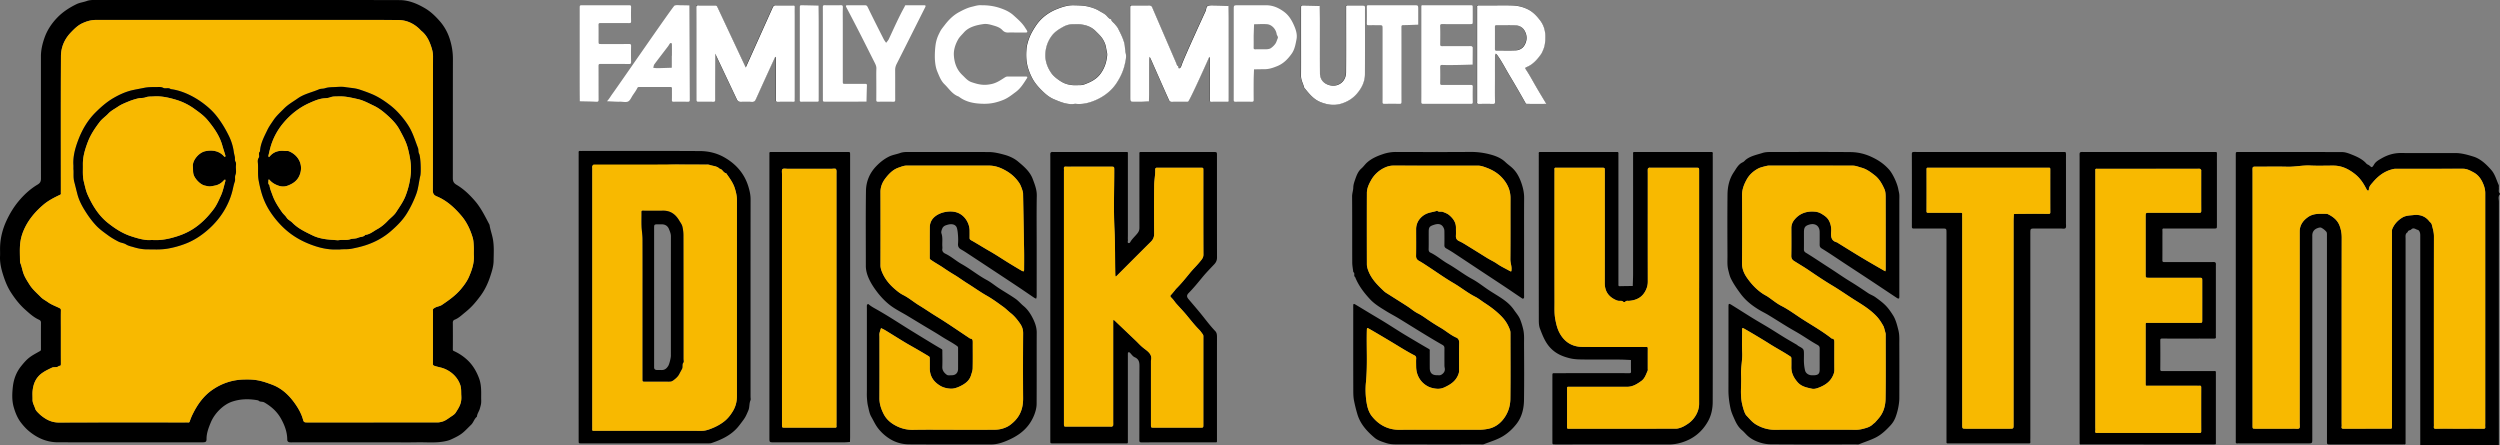 <svg xmlns="http://www.w3.org/2000/svg" viewBox="0 0 580.38 103.421"><rect x="0" y="0" width="580.38" height="103.421" fill="#808080" stroke="none"/><path d="M561.867 103.421V55.246c0-.243.005-.487-.001-.73-.013-.495-.21-1.077-.609-1.16-.453-.094-.952-.651-1.502-.076-.224.234-.748.128-.808.622-.624.351-.486.951-.486 1.502l-.001 46.472c0 .324-.012.649.004.973.013.268-.102.358-.354.332-.12-.013-.243-.002-.365-.002q-8.394.001-16.788-.001c-.74 0-.746-.005-.746-.784l-.001-24.817q.002-11.435-.005-22.871c0-.308.029-.703-.139-.904a3.8 3.8 0 0 0-1.181-.938c-.223-.114-.608-.002-.885.101-.812.302-1.218.908-1.198 1.786.005.203.001.406.001.608v46.472c0 1.103-.001 1.105-1.034 1.105h-15.693c-.203 0-.409-.023-.608.005-.421.058-.46-.176-.432-.5.018-.201.003-.405.003-.608v-65.45q-.002-.243 0-.487c.007-.595.008-.605.56-.605 8.029-.002 16.058-.011 24.087.013.832.002 1.629.322 2.407.635 1.22.491 2.396 1.04 3.288 2.061.142.162.389.228.578.353.235.155.536.506.673.448.245-.103.397-.435.566-.698.398-.622 1.072-.99 1.722-1.36 1.396-.796 2.862-1.232 4.488-1.22 4.177.031 8.354.021 12.53.005 1.488-.006 2.895.397 4.284.828 1.556.483 2.855 1.662 4.084 3.044.93 1.046 1.222 2.34 1.771 3.536.092.201.011.476.04.714.052.418-.186.888.224 1.248.041.036.048.186.01.228-.477.525-.224 1.158-.225 1.729-.016 18.856-.013 37.712-.013 56.568q-9.12-.002-18.246-.002m-38.933-34.287.001 29.679c0 .706.006.712.695.713q4.5.005 9.001-.002c.397-.001.941.11 1.15-.099.209-.208.1-.752.1-1.149q.005-22.26.001-44.519c0-1.507.781-2.564 1.949-3.377 1.353-.942 2.919-.727 4.438-.735 1.239.566 2.316 1.379 2.826 2.643.352.871.54 1.829.539 2.825-.023 14.394-.016 28.788-.016 43.181 0 .243.035.493-.007.728-.087.484.153.515.548.514 3.527-.014 7.055-.006 10.582-.009.549-.001.556-.01.556-.607q.002-7.785.001-15.569-.001-14.597.003-29.193c0-.354-.042-.747.092-1.055.475-1.096 1.246-1.935 2.281-2.574.837-.516 1.775-.503 2.661-.605 1.415-.162 2.714.247 3.637 1.457.098.128.239.222.339.348.093.118.193.249.228.39.22.895.507 1.762.506 2.716-.02 14.475-.013 28.95-.013 43.425 0 .243.022.489-.005.729-.045.4.034.566.511.554 1.58-.04 3.162-.015 4.743-.015 2.068 0 4.136-.008 6.203.008.357.003.517-.078.476-.461-.03-.281-.006-.567-.006-.851V69.153q-.001-12.163.001-24.328c0-.742-.182-1.425-.465-2.119-.47-1.153-1.151-2.103-2.246-2.689-.762-.408-1.532-.84-2.45-.839-5.23.006-10.461.001-15.691.009-.301.001-.594.079-.898.163-1.807.5-3.189 1.602-4.348 2.982-.391.465-.912.956-.918 1.679-.001.094-.097.186-.15.279-.11-.076-.269-.127-.323-.232-.698-1.361-1.464-2.625-2.713-3.616-1.501-1.19-3.089-1.984-5.023-1.991-1.784-.007-3.572.07-5.351-.021-1.808-.093-3.573.324-5.374.278-2.31-.059-4.622-.014-6.933-.014-.284 0-.571-.024-.85.013-.105.014-.262.162-.273.262-.035.321-.013.647-.013.972q-.002 14.597-.002 29.193M57.372.005c11.802 0 23.603-.02 35.404.018 2.13.007 4.065.824 5.899 1.9 1.323.776 2.396 1.828 3.389 2.951a11.55 11.55 0 0 1 2.335 4.134c.49 1.52.75 3.071.746 4.684-.023 9.206-.007 18.412-.019 27.618-.001.724.147 1.169.873 1.597 1.645.97 3.037 2.311 4.281 3.758 1.42 1.651 2.358 3.62 3.369 5.533.162 1.133.581 2.202.783 3.338.3 1.685.178 3.351.16 5.018-.013 1.248-.404 2.475-.802 3.67-.54 1.624-1.253 3.139-2.298 4.531-1.236 1.645-2.075 2.605-3.608 3.841-.755.609-1.436 1.287-2.37 1.639-.24.09-.395.333-.391.676.022 2.068.018 4.137.003 6.205-.002.314.148.334.388.444a11.5 11.5 0 0 1 2.856 1.895c1.331 1.195 2.233 2.711 2.857 4.401.533 1.445.49 2.932.478 4.425-.003.446.038.897-.012 1.337-.046.411-.181.813-.287 1.216-.171.655-.64 1.204-.687 1.905-.63.494-.777 1.317-1.358 1.882-1.85 1.796-1.935 2.157-4.662 3.405-.485.222-.994.339-1.525.441-2.112.406-4.235.169-6.352.212-2.108.043-4.218.009-6.326.009H68.11c-.284 0-.571.027-.851-.007-.341-.041-.57-.22-.572-.611-.006-1.766-.603-3.35-1.45-4.875-.92-1.656-2.26-2.838-3.881-3.774-.454-.262-1.027-.033-1.391-.467-2.064-.397-4.101-.384-6.118.303-2.004.682-4.03 2.68-4.915 4.821-.51 1.232-.992 2.48-.985 3.852.003.585-.177.736-.79.756-.243.008-.487.001-.73.001-10.99 0-21.981.01-32.971-.008-2.554-.004-4.75-.946-6.728-2.584-.705-.584-1.288-1.245-1.824-1.932-.836-1.071-1.35-2.344-1.724-3.657-.446-1.568-.368-3.198-.192-4.759.189-1.676.778-3.308 1.873-4.684 1.637-2.057 2.187-2.302 4.362-3.527.217-.122.284-.192.284-.406-.003-2.068-.01-4.137.005-6.205.003-.382-.157-.567-.484-.714-1.22-.547-2.191-1.45-3.171-2.321-1.297-1.153-2.353-2.508-3.301-3.974-.813-1.257-1.355-2.606-1.801-4.004-.458-1.438-.819-2.903-.746-4.439.034-.728-.017-1.461.01-2.19.079-2.086.577-4.068 1.448-5.969.749-1.634 1.673-3.175 2.804-4.546 1.261-1.528 2.733-2.896 4.45-3.915.62-.368.792-.758.791-1.409-.012-9.449-.006-18.899-.01-28.348-.001-1.483.334-2.905.816-4.287.628-1.8 1.652-3.35 2.987-4.732 1.289-1.335 2.801-2.298 4.44-3.106.753-.371 1.595-.45 2.374-.732C20.96-.066 21.83 0 22.696 0q17.338.006 34.676.005m-.053 4.624c-11.679 0-23.358.002-35.037-.004-1.139-.001-2.199.317-3.202.79-1.042.492-1.855 1.306-2.646 2.135-1.47 1.541-2.273 3.41-2.283 5.494-.05 10.341-.023 20.683-.023 31.024 0 .284-.013.569.004.851.015.257-.128.267-.33.363-1.339.636-2.664 1.332-3.788 2.297-1.943 1.668-3.569 3.614-4.562 6.009a10.6 10.6 0 0 0-.79 3.193c-.1 1.249-.025 2.513-.021 3.77.001.154.001.323.059.461.38.904.489 1.885.877 2.8.346.816.827 1.532 1.283 2.264.701 1.126 1.731 1.978 2.651 2.92.465.476 1.066.755 1.592 1.137.81.589 1.739.908 2.615 1.341.274.135.427.204.421.552-.025 1.338-.01 2.676-.01 4.015 0 2.798-.004 5.596.006 8.395.001.33-.025.564-.438.491-.441.504-1.094.166-1.649.432-.789.379-1.558.734-2.282 1.253-1.433 1.029-2.027 2.46-2.196 4.12-.069.684 0 1.379-.015 2.068-.017.753.408 1.378.614 2.062.136.451.565.835.921 1.191s.766.666 1.184.95c1.038.703 2.136 1.094 3.451 1.088 9.692-.044 19.385-.024 29.077-.024.284 0 .57-.024.851.006.319.034.357-.127.443-.389.185-.568.429-1.121.696-1.657 1.089-2.182 2.47-4.122 4.518-5.534 2.198-1.516 4.625-2.323 7.28-2.387 1.06-.025 2.114-.022 3.193.174 1.179.214 2.265.597 3.366 1.01 2.281.855 3.961 2.455 5.327 4.389.801 1.134 1.493 2.354 1.87 3.723.167.609.296.663 1.004.663q15.147.003 30.294-.005c.302 0 .602-.078.902-.149.786-.186 1.367-.66 1.99-1.084.451-.306.979-.602 1.258-1.039.941-1.473 1.409-2.27 1.294-3.964-.055-.822.044-1.642-.238-2.458-.607-1.752-1.954-3.042-3.638-3.75-.75-.315-1.529-.412-2.279-.659-.35-.116-.428-.193-.427-.523.01-3.407.006-6.813.006-10.22 0-.73.023-1.461-.01-2.189-.016-.349.167-.401.415-.557.527-.33 1.176-.348 1.666-.68 1.597-1.083 3.185-2.189 4.434-3.69.735-.883 1.424-1.826 1.873-2.873.664-1.548 1.215-3.151 1.118-4.893-.038-.687.025-1.38-.015-2.067-.041-.699-.056-1.422-.253-2.084-.553-1.86-1.38-3.632-2.633-5.101-1.578-1.851-3.376-3.517-5.672-4.477-.702-.293-.949-.622-.947-1.416.036-10.382.016-20.764.039-31.145.002-.722-.159-1.399-.367-2.047-.459-1.433-1.084-2.8-2.299-3.793-.187-.153-.342-.346-.519-.513-1.398-1.325-3.075-2.048-4.984-2.052-11.68-.02-23.36-.008-35.039-.008m340.3 60.229c0 9.486.013 18.973-.013 28.459-.005 1.576-.325 3.129-1.109 4.52-1.347 2.39-3.344 4.021-5.969 4.849a10.4 10.4 0 0 1-3.202.505c-8.554-.026-17.108-.014-25.662-.014q-.304.001-.608 0c-.658-.008-.664-.008-.665-.621q-.003-2.98-.001-5.959-.001-4.683.001-9.365c0-.589.007-.598.564-.599q5.777-.003 11.554-.002c1.905 0 3.811-.005 5.716.005.295.002.432-.052.422-.392-.028-.889-.017-1.779-.022-2.669-.877-.036-1.754-.098-2.631-.102-2.757-.013-5.514.017-8.27-.016-1.062-.013-2.153-.02-3.176-.262-1.592-.378-3.082-.947-4.349-2.16-1.408-1.347-2.037-3.037-2.694-4.743-.23-.598-.266-1.299-.267-1.953-.015-12.73-.011-25.459-.011-38.189 0-.162.019-.327-.004-.486-.052-.361.153-.398.43-.378.161.012.324.002.486.002h16.662c.203 0 .406.011.608-.003.285-.019.326.136.314.372-.015.283-.004.567-.004.851v28.824c0 .243.01.487-.003.73-.013.231.022.382.31.376 1.007-.024 2.015-.033 3.022-.048.026-.922.073-1.844.074-2.765.006-9.081.003-18.162.003-27.243 0-.243.013-.487-.004-.729-.016-.241.038-.386.319-.367.202.014.405.003.608.003h16.662c.162 0 .325.011.486-.002.285-.024.464.031.427.383-.029.281-.006.567-.006.851q.002 14.168.002 28.337m-3.164 2.026v-1.703q.001-12.771-.001-25.542c0-.693-.007-.699-.708-.699q-5.291-.002-10.582-.001c-.122 0-.261-.037-.36.01-.11.053-.249.176-.26.281-.034.321-.012.647-.012.972 0 8.392-.005 16.785.008 25.177.001.718-.156 1.34-.471 1.999-.795 1.659-2.15 2.317-3.869 2.465-.304.026-.637-.112-.894.212-.065.082-.378.095-.452.018-.336-.347-.748-.182-1.127-.236a2.2 2.2 0 0 1-.539-.164c-1.736-.754-2.646-2.025-2.641-3.974.021-8.676.009-17.353.008-26.029 0-.722-.005-.728-.678-.729q-5.169-.003-10.339-.001c-.081 0-.163.007-.243-.001-.287-.031-.461.034-.425.384.029.281.006.567.006.851 0 10.055-.01 20.11.012 30.164.003 1.263-.067 2.519.178 3.801.218 1.141.473 2.226 1.029 3.234 1.143 2.07 2.928 3.146 5.272 3.165 4.662.038 9.325.011 13.987.011.284 0 .568.012.851-.003.271-.015.332.109.33.357-.009 1.581-.005 3.162-.005 4.743 0 .122.039.26-.006.362-.384.871-.677 1.848-1.463 2.419-.976.71-2.015 1.374-3.319 1.371-4.257-.01-8.514-.004-12.771-.004-.284 0-.568.012-.851-.004-.271-.015-.331.108-.331.357.007 3 .01 6-.004 9.001-.002.352.147.409.43.38.08-.008.162-.001.243-.001 8.19 0 16.379.001 24.569-.006.302 0 .593-.069.9-.16.755-.222 1.375-.603 2.01-1.039 1.483-1.019 2.515-2.819 2.515-4.559q.004-13.439.003-26.879m-40.636-9.865v11.314c0 .284.025.571-.017.849-.01.069-.291.187-.356.144-1.277-.844-2.533-1.718-3.807-2.566-2.001-1.333-4.012-2.649-6.017-3.976-2.069-1.369-4.133-2.746-6.206-4.109a28 28 0 0 0-1.656-.995c-.309-.173-.451-.383-.442-.756.025-1.054.014-2.109.004-3.163-.002-.23-.02-.475-.103-.686-.394-1.001-1.132-1.276-2.313-.888-1.051.344-1.222.564-1.228 1.639-.007 1.338.02 2.677-.015 4.014-.01.378.105.66.398.798 1.462.688 2.661 1.788 4.046 2.576 1.951 1.11 3.713 2.503 5.689 3.577 1.338.727 2.538 1.707 3.814 2.551.919.608 1.872 1.165 2.792 1.772 1.179.778 2.26 1.639 3.081 2.843.496.727 1.099 1.383 1.429 2.214.293.737.519 1.489.703 2.271.281 1.194.189 2.374.196 3.558.023 4.298.051 8.598-.01 12.896-.028 1.967-.49 3.895-1.71 5.479-.863 1.12-1.905 2.108-3.148 2.871-1.397.858-2.958 1.286-4.455 1.882-.21.084-.471.049-.709.049-6.61.002-13.22.011-19.83-.012-.729-.003-1.49-.088-2.178-.314-.921-.302-1.928-.608-2.644-1.213-1.762-1.489-3.324-3.176-4.012-5.496a34 34 0 0 1-.77-3.098c-.181-.918-.176-1.808-.178-2.708-.019-6.164-.01-12.328-.01-18.492 0-.324-.01-.649.003-.973.013-.333.128-.394.457-.198 1.238.736 2.465 1.49 3.699 2.232 1.006.605 2.023 1.193 3.021 1.81 1.326.819 2.634 1.667 3.958 2.489.901.559 1.815 1.099 2.727 1.64 1.236.734 2.47 1.472 3.721 2.181.257.145.172.331.173.506.009 1.298-.003 2.595.007 3.893.008 1.155.554 1.7 1.723 1.683.338-.005.668.087 1.032-.154.588-.39.868-.893.704-1.614-.061-.267-.051-.553-.052-.83-.005-1.216-.009-2.433.002-3.65.004-.394-.123-.602-.504-.817-1.65-.928-3.266-1.918-4.883-2.903-1.783-1.086-3.547-2.201-5.332-3.285-.904-.549-1.849-1.029-2.748-1.585-1.347-.835-2.73-1.641-3.819-2.813-1.417-1.526-2.671-3.175-3.449-5.137-.442-.276.061-.902-.43-1.16-.084-.736-.238-1.471-.241-2.207-.021-5.11.008-10.219-.033-15.329-.006-.726.259-1.381.274-2.089.015-.69.253-1.341.479-1.988.317-.908.67-1.797 1.425-2.451.487-.421.831-.962 1.33-1.398 1.072-.936 2.317-1.462 3.607-1.902a9.4 9.4 0 0 1 3.077-.515c5.799.019 11.598.036 17.397-.009 1.447-.004 2.89.178 4.291.539 1.347.339 2.681.834 3.734 1.846.451.434.971.796 1.44 1.212 1.217 1.078 1.895 2.495 2.373 4.002.315.992.517 2.014.51 3.079-.026 3.689-.011 7.379-.011 11.07m-19.634 42.752q4.622.002 9.244-.002c.664-.001 1.31-.081 1.974-.203 1.532-.283 2.621-1.114 3.333-1.927 1.242-1.419 1.877-3.166 1.899-5.034.059-5.027.021-10.055.017-15.082 0-.273.005-.564-.08-.817a8.3 8.3 0 0 0-1.872-3.122c-1.2-1.263-2.573-2.302-4.021-3.238-.739-.478-1.43-1.058-2.197-1.446-1.775-.897-3.303-2.161-5.01-3.157-2.072-1.209-4.03-2.614-6.04-3.928-.636-.416-1.269-.841-1.933-1.209-.494-.274-.767-.583-.756-1.199.036-2.067.015-4.135.013-6.203 0-.69.185-1.366.537-1.959a4.27 4.27 0 0 1 1.751-1.572c.824-.404 1.754-.446 2.606-.756.386.394.916.125 1.341.287.489.187 1.012.376 1.405.702.917.76 1.62 1.68 1.608 2.966-.006.608.027 1.218-.009 1.824-.037.631.185 1.024.783 1.292.651.292 1.262.682 1.873 1.057 1.521.932 3.034 1.879 4.548 2.822.771.481 1.604.844 2.358 1.369.863.601 1.827 1.057 2.752 1.565.574.316.557.306.596-.252.055-.795-.277-1.529-.27-2.332.043-4.743.011-9.487.027-14.231.006-1.834-.719-3.361-1.912-4.679-.995-1.1-2.252-1.848-3.639-2.361-.64-.237-1.289-.488-1.986-.489-6.568-.005-13.136-.001-19.704-.006-.746-.001-1.461.224-2.09.532a6.97 6.97 0 0 0-3.013 2.828c-.514.909-.986 1.903-.99 2.988-.019 5.514-.014 11.028-.002 16.542.001.652.219 1.268.478 1.867.767 1.779 2.12 3.093 3.49 4.388.33.312.744.537 1.131.784 1.442.92 2.896 1.823 4.332 2.753.803.521 1.531 1.181 2.38 1.603.934.464 1.746 1.08 2.599 1.653a47 47 0 0 0 2.703 1.702c1.249.723 2.323 1.713 3.669 2.29.414.177.659.596.646 1.177-.049 2.188-.018 4.378-.022 6.568 0 .309-.088.579-.209.885-.612 1.543-1.883 2.318-3.267 2.947a3.5 3.5 0 0 1-1.687.294c-.704-.062-1.451-.223-2.071-.549-1.772-.929-2.739-2.669-2.74-4.665 0-.608-.029-1.218.011-1.824.023-.341-.126-.573-.368-.697-1.583-.812-3.091-1.751-4.609-2.674a297 297 0 0 0-3.022-1.806q-1.462-.87-2.938-1.717c-.458-.261-.496-.226-.511.318-.111 4.02.181 8.043-.207 12.066a18.5 18.5 0 0 0 .168 4.89c.193 1.128.539 2.192 1.202 3.027 1.653 2.085 3.835 3.209 6.581 3.162 3.038-.052 6.079-.012 9.12-.012m106.747-42.703v11.311c0 .203.009.406-.004.608-.007.111-.048.313-.081.314-.137.006-.3-.012-.411-.086-2.006-1.327-4.003-2.669-6.009-3.996-2.067-1.367-4.143-2.721-6.214-4.082-1.753-1.153-3.48-2.346-5.271-3.436-.442-.269-.509-.524-.506-.937q.012-1.46.001-2.919c-.01-1.372-1.016-2.102-2.358-1.72-1.004.286-1.284.655-1.289 1.735-.006 1.338.011 2.676-.01 4.013-.006.364.121.594.42.776 1.855 1.131 3.65 2.357 5.479 3.527 1.638 1.048 3.224 2.178 4.882 3.185 1.403.853 2.758 1.766 4.116 2.683.529.357 1.145.554 1.681.939 2.155 1.549 2.82 2.188 4.115 4.224.625.983.959 2.314 1.251 3.501.274 1.115.194 2.21.2 3.313.023 4.135.014 8.27.006 12.405-.002 1.293-.383 3.25-.988 4.698a5.7 5.7 0 0 1-1.055 1.624c-1.04 1.12-2.122 2.178-3.542 2.876-1.22.6-2.511.99-3.755 1.511-.207.087-.473.04-.712.04-6.608.002-13.216.03-19.824-.026-1.162-.01-2.327-.289-3.44-.772-.88-.382-1.624-.884-2.269-1.57-.305-.325-.607-.658-.949-.942-.798-.665-1.292-1.549-1.698-2.463-.379-.853-.774-1.698-.972-2.643-.29-1.388-.47-2.764-.466-4.183.019-6.446.007-12.892.01-19.338 0-.796.074-.844.758-.421 1.616.999 3.212 2.03 4.83 3.024 1.289.793 2.606 1.541 3.899 2.328 1.2.731 2.378 1.498 3.578 2.229.936.57 1.892 1.107 2.837 1.664.1.059.169.173.271.229 1.345.733 1.346.731 1.346 2.079 0 .649-.033 1.299.01 1.945.035.578.12 1.153.257 1.716.153.616.799 1.055 1.465 1.084.243.01.487.015.729-.001.852-.055 1.184-.398 1.187-1.234.005-1.662-.005-3.324.005-4.986.003-.441-.164-.631-.584-.863-1.361-.751-2.647-1.64-3.975-2.452-.935-.571-1.902-1.09-2.838-1.659-1.524-.927-3.028-1.887-4.553-2.811-.709-.429-1.464-.782-2.171-1.214-1.605-.979-3.052-2.11-4.203-3.655-.851-1.143-1.656-2.294-2.282-3.566-.3-.609-.434-1.281-.606-1.943-.289-1.113-.19-2.212-.195-3.315-.021-4.743-.04-9.487.007-14.229.018-1.849.416-3.666 1.47-5.216.572-.841 1.033-1.836 2.072-2.301.31-.139.531-.467.816-.676 1.123-.827 2.474-1.069 3.764-1.484.744-.24 1.473-.219 2.217-.22 6.081-.004 12.162-.036 18.243.02 1.64.015 3.244.383 4.772 1.084 1.854.85 3.071 1.772 4.128 2.944.897.994 1.921 3.23 2.166 4.573.075.414.195.822.233 1.238.041.442.009.891.009 1.337zm-19.633 42.703c3.203 0 6.406-.005 9.61.003.822.002 1.581-.201 2.368-.441.633-.193 1.135-.451 1.579-.903.135-.138.326-.223.452-.366.424-.48.869-.949 1.236-1.472.837-1.191 1.171-2.602 1.193-3.992.08-5.027.031-10.055.031-15.083 0-.116-.419-1.623-.487-1.744-.453-.805-.926-1.589-1.562-2.275-1.394-1.503-3.098-2.587-4.816-3.654-1.875-1.164-3.672-2.446-5.569-3.58-1.83-1.095-3.603-2.289-5.367-3.489-1.134-.771-2.315-1.459-3.472-2.191-.403-.255-.654-.615-.643-1.187.042-2.148.023-4.298.014-6.447a2.97 2.97 0 0 1 .611-1.808c1.205-1.565 2.856-2.167 4.802-2.009.574.037 1.13.214 1.619.515.711.437 1.367.862 1.773 1.707.4.832.502 1.641.432 2.494-.096 1.164.061 2.123 1.408 2.425.033.007.054.062.087.082 1.484.919 2.966 1.841 4.456 2.751q1.503.917 3.023 1.806c1.075.631 2.159 1.248 3.239 1.87q.183.104.37.206c.028-.151.08-.301.08-.452.004-5.596.012-11.191-.008-16.787-.002-.613-.03-1.285-.273-1.827-.535-1.195-1.182-2.383-2.227-3.199-.946-.739-1.92-1.48-3.139-1.805-.661-.176-1.294-.466-1.993-.466q-9.792-.004-19.584-.002c-.307 0-1.885.431-2.191.583-1.223.603-2.228 1.496-2.866 2.668-.594 1.09-1.07 2.255-1.063 3.575.03 5.271.042 10.542-.009 15.813-.013 1.272.45 2.371 1.098 3.315 1.004 1.464 2.226 2.79 3.734 3.793.377.251.794.442 1.17.695 1.049.706 2.023 1.551 3.14 2.119 1.772.901 3.343 2.106 5.004 3.163 2.253 1.434 4.587 2.761 6.69 4.426.632.046.602.5.601.953-.005 2.108-.011 4.217.004 6.325.004.56-.187 1.054-.427 1.528-.689 1.362-1.907 2.101-3.269 2.615-.459.173-1.016.33-1.468.228-1.218-.275-2.462-.471-3.385-1.538-.908-1.049-1.468-2.158-1.435-3.552.015-.648.005-1.297.001-1.946-.001-.226-.039-.334-.302-.508-1.553-1.028-3.204-1.89-4.773-2.886-.96-.61-1.935-1.198-2.911-1.782a160 160 0 0 0-2.937-1.719c-.459-.262-.508-.227-.51.317-.005 1.743-.07 3.49.017 5.23.088 1.766-.352 3.494-.261 5.252.115 2.195-.249 4.404.228 6.592.146.668.552 2.279 1.001 2.743.716.74 1.347 1.57 2.268 2.11 1.394.817 2.865 1.234 4.489 1.216 3.037-.031 6.078-.008 9.119-.008M240.67 56.625c0 4.055.002 8.111-.005 12.166 0 .186-.074.373-.113.559-.167-.083-.346-.15-.5-.253-1.269-.855-2.527-1.727-3.801-2.576-2-1.334-4.009-2.655-6.015-3.98q-2.721-1.8-5.448-3.59c-.54-.354-1.079-.715-1.644-1.026-.547-.301-.789-.703-.736-1.339.05-.604.044-1.218.002-1.823-.043-.617-.093-1.248-.264-1.836-.137-.47-.525-.782-1.068-.855-.567-.076-1.091.089-1.596.27-.274.098-.571.354-.69.615-.169.372-.353.873-.234 1.216.355 1.023.138 2.052.21 3.073.011.161.026.329-.003.486-.105.579.231.942.667 1.147 1.392.655 2.526 1.705 3.853 2.448 1.994 1.116 3.759 2.583 5.777 3.667 1.006.54 1.894 1.297 2.856 1.923 1.274.829 2.598 1.585 3.844 2.454.681.475 1.221 1.147 1.868 1.677.871.713 1.512 1.651 2.005 2.587.568 1.078 1.048 2.27 1.043 3.581-.023 5.515.011 11.031-.023 16.545-.01 1.533-.768 3.433-1.82 4.845-1.272 1.706-2.948 2.77-4.833 3.596-1.267.555-2.558.987-3.975.983-6.326-.016-12.653.019-18.979-.026-1.53-.011-3.023-.397-4.36-1.202a10.4 10.4 0 0 1-2.79-2.461c-.681-.853-1.1-1.826-1.629-2.745-.433-.752-.561-1.638-.762-2.477-.153-.639-.208-1.306-.249-1.964-.04-.646-.009-1.297-.009-1.946V71.75c0-.324-.023-.652.016-.971.01-.082.294-.222.326-.194.634.569 1.387.944 2.118 1.361a98 98 0 0 1 3.024 1.804c1.326.82 2.635 1.666 3.958 2.49q1.885 1.17 3.782 2.323c1.359.828 2.714 1.666 4.094 2.457.26.149.196.311.198.484.008 1.216.04 2.434-.008 3.649-.034.868.453 1.428 1.053 1.861.272.196.769.1 1.165.1.887 0 1.441-.572 1.444-1.483.005-1.622.002-3.244.002-4.866 0-.238-.081-.324-.318-.493-1.121-.796-2.351-1.406-3.502-2.147-1.369-.882-2.785-1.692-4.179-2.534q-1.849-1.119-3.697-2.236c-1.427-.861-2.959-1.592-4.251-2.622-1.042-.831-1.989-1.827-2.828-2.924-.707-.925-1.34-1.873-1.833-2.905-.475-.997-.808-2.058-.807-3.194.004-5.799-.053-11.599.031-17.397.031-2.15.827-4.104 2.36-5.704.872-.91 1.827-1.678 2.964-2.247.826-.414 1.729-.525 2.577-.831.88-.318 1.793-.239 2.698-.24 5.961-.004 11.923-.01 17.884.005 1.239.003 2.44.297 3.632.622 1.181.322 2.318.847 3.214 1.601 1.343 1.129 2.739 2.297 3.389 4.037.468 1.253.964 2.473.939 3.879-.068 3.728-.024 7.46-.024 11.19m-19.565 43.146c3.284 0 6.568.021 9.852-.013a6.5 6.5 0 0 0 2.874-.691c.507-.253.904-.582 1.313-.941 1.694-1.486 2.388-3.363 2.374-5.592-.033-5.068-.027-10.136.005-15.204.005-.867-.261-1.576-.739-2.255-.618-.879-1.277-1.713-2.133-2.382-.589-.461-1.11-1.013-1.716-1.448-1.244-.891-2.475-1.817-3.803-2.567-1.595-.901-3.07-1.975-4.62-2.938-1.008-.626-1.956-1.35-2.968-1.948a52 52 0 0 1-2.591-1.664c-.883-.595-1.824-1.098-2.702-1.708-.24-.166-.411-.219-.409-.559.017-2.392-.014-4.784.021-7.176.014-.965.431-1.799 1.194-2.419 1.136-.924 2.877-1.318 4.326-1.121 2.43.33 3.699 2.604 3.715 4.358q.008.852-.001 1.703c-.004.288.063.401.377.577 1.419.793 2.791 1.671 4.206 2.477 1.55.883 3.033 1.88 4.553 2.816q1.501.92 3.022 1.809c.127.066.27.096.412.087.033-.001.081-.204.082-.314.005-1.5.024-3.001 0-4.5-.071-4.426-.158-8.853-.24-13.279-.008-.427-.528-1.827-.782-2.231a8.8 8.8 0 0 0-2.837-2.805c-1.3-.802-2.702-1.397-4.284-1.396-6.365.003-12.731.006-19.096-.005-.677-.001-1.254.255-1.875.466-1.352.46-2.279 1.453-3.08 2.488-.677.875-1.153 1.947-1.148 3.164.023 5.676.015 11.352.003 17.028-.001.638.193 1.193.443 1.766.62 1.419 1.585 2.607 2.711 3.595.637.559 1.311 1.137 2.134 1.548 1.322.66 2.467 1.666 3.742 2.434 1.302.785 2.545 1.658 3.842 2.451 2.7 1.651 5.3 3.467 7.941 5.216.633.038.611.488.61.945-.006 1.987.026 3.974-.021 5.96-.013.555-.228 1.112-.395 1.654-.397 1.292-1.441 1.99-2.557 2.528-.668.322-1.465.59-2.182.544-.797-.051-1.632-.217-2.386-.665-1.59-.945-2.454-2.264-2.439-4.132.006-.77.009-1.541-.007-2.311-.003-.13-.071-.316-.17-.377q-1.406-.854-2.831-1.677c-.947-.55-1.91-1.073-2.847-1.639-1.494-.902-2.97-1.835-4.46-2.744-.32-.195-.666-.346-1-.517-.121.396-.272.786-.353 1.189-.055.273-.01.566-.01.849 0 4.744.016 9.487-.01 14.231-.007 1.312.377 2.459.956 3.625.704 1.415 1.882 2.306 3.179 2.926a8.15 8.15 0 0 0 3.687.801c3.035-.06 6.077-.017 9.118-.017m22.728-30.63V36.547c0-.324-.022-.651.012-.972.011-.104.154-.225.265-.277.1-.047.239-.01.36-.01q8.392.001 16.784-.001c.678 0 .585-.029.585.581v18.851c0 .324-.025.651.008.972.026.256-.19.661.156.737.309.068.42-.304.601-.562.427-.606.994-1.109 1.46-1.704.328-.418.457-.786.457-1.284-.009-5.473-.006-10.946-.006-16.419 0-.284.012-.568-.003-.851-.015-.274.115-.332.362-.326.608.014 1.216.005 1.824.005q7.48-.001 14.959.001c.858 0 .864.004.864.787.001 7.905-.003 15.811.009 23.716.001.632-.219 1.117-.641 1.564-.93.987-1.884 1.956-2.744 3.001-1.029 1.252-2.049 2.507-3.189 3.663-.5.508-.482.898-.033 1.428.89 1.05 1.788 2.093 2.664 3.154 1.172 1.421 2.248 2.922 3.528 4.254.381.397.413.89.412 1.412-.01 4.946-.006 9.892-.006 14.838v9c0 .646.059.584-.583.583-5.635-.001-11.27-.006-16.905.012-.445.002-.53-.111-.529-.538.016-5.716-.007-11.433.027-17.148.006-.962-.15-1.664-1.13-2.096-.45-.198-.752-.722-1.137-1.082-.067-.062-.216-.06-.322-.045-.043.006-.098.123-.1.191-.01.324-.005.649-.005.973q-.001 9.669.002 19.338c0 .736.031.64-.649.64-5.595-.001-11.189.001-16.784-.002-.566 0-.574-.009-.574-.589q-.002-13.195-.001-26.392.003-3.403.002-6.809m3.163-.272.001 29.441c0 .722.005.729.679.729q5.05.003 10.097.001c.122 0 .257.034.361-.009.115-.048.274-.158.285-.255.036-.32.014-.647.014-.972V75.419c0-.324-.005-.649.005-.973.002-.068.061-.135.094-.203.057.042.12.078.171.126q2.49 2.362 4.974 4.732c.41.392.793.814 1.209 1.199.312.289.648.554.989.811.821.62 1.664 1.336 1.318 2.594q-.001 7.421.001 14.842c0 .727.005.734.673.734q5.413.004 10.827 0c.659-.001.664-.008.664-.743l.001-20.073c0-.162.012-.326-.004-.486-.011-.111-.033-.237-.096-.323-.276-.376-.536-.772-.862-1.101-1.087-1.096-2.03-2.312-3.012-3.497-.736-.887-1.548-1.711-2.312-2.575-.308-.349-.552-.756-.869-1.095-.61-.654-.613-.633-.327-.954.314-.351.609-.719.91-1.082.074-.089.13-.195.212-.276 1.184-1.17 2.225-2.463 3.276-3.75.729-.892 1.577-1.688 2.299-2.585.37-.46.803-.894.8-1.616-.027-6.529-.015-13.058-.017-19.586 0-.591-.007-.6-.563-.6q-5.05-.003-10.097-.002c-.081 0-.18-.03-.239.006-.11.068-.284.178-.279.262.069 1.276-.216 2.532-.236 3.793-.058 3.77-.033 7.542-.01 11.313.004.72-.221 1.273-.727 1.775-2.648 2.628-5.281 5.271-7.919 7.909-.082.082-.172.158-.258.236-.037-.106-.103-.212-.106-.319-.092-3.535-.014-7.067-.191-10.608-.231-4.611-.056-9.243-.057-13.866 0-.74-.005-.745-.785-.745q-4.318-.002-8.638-.001c-.608 0-1.218.026-1.824-.009-.414-.024-.466.168-.437.5.021.241.004.486.004.729zm235.789.384V36.525c0-.324-.023-.651.013-.972.011-.098.173-.235.283-.253.237-.039.485-.012.728-.012h29.808c.243 0 .487.012.73-.003.282-.017.321.129.319.368-.009 1.257-.004 2.514-.004 3.772q.001 6.449-.001 12.896c0 .721-.005.728-.679.729q-5.414.002-10.828.001c-.243 0-.488.014-.73-.004-.294-.022-.444.047-.423.39.029.485.007.973.007 1.46 0 1.825.009 3.65-.008 5.475-.003.363.089.476.465.474 3.609-.014 7.219-.008 10.828-.008.284 0 .571-.025.85.013.102.014.239.165.263.274.043.193.012.403.012.606v15.938c0 .162-.019.327.004.486.057.394-.133.455-.481.453-2.23-.014-4.461-.007-6.691-.007-1.744 0-3.488.006-5.232-.005-.322-.002-.51.011-.506.432q.031 3.346 0 6.691c-.004.424.188.431.508.43 3.772-.008 7.543-.005 11.315-.005.243 0 .488.013.73-.004.25-.017.379.058.357.329-.013.161-.002.324-.002.486v15.573c0 .679.097.65-.64.65q-15.147-.002-30.294-.002c-.122 0-.244-.01-.365.002-.264.026-.353-.092-.338-.348.017-.283.004-.568.004-.851q-.002-16.362-.002-32.726m3.65.578v29.443c0 .243.037.494-.008.729-.095.503.175.537.555.503.241-.022.486-.004.73-.004h21.17c.568 0 1.136-.009 1.703.004.276.006.437-.018.435-.378-.014-3.406-.011-6.813-.004-10.22 0-.248-.056-.374-.329-.359-.283.015-.568.003-.851.003h-11.071c-.669 0-.652.109-.651-.639.004-4.015.002-8.03.002-12.045 0-.527.01-1.055-.004-1.582-.007-.264.092-.354.349-.339.283.017.568.004.851.004q5.657.001 11.315-.001c.62 0 .627-.007.628-.658q.005-4.562 0-9.125c-.001-.674-.007-.679-.729-.679q-5.779-.001-11.558-.001c-.846 0-.851-.003-.851-.801q-.003-6.692 0-13.383c0-.898.004-.902.872-.902 3.853-.001 7.705-.005 11.558.007.362.001.476-.088.475-.464-.015-3.082-.008-6.164-.008-9.246 0-.081.031-.183-.007-.239-.072-.107-.171-.241-.28-.266-.193-.043-.403-.012-.606-.012H487.37c-.203 0-.406.012-.608-.003-.272-.019-.344.109-.329.358.017.283.004.568.004.851q-.002 14.724-.002 29.444m-15.087 8.158v23.713c0 .284-.023.57.006.851.037.351-.14.408-.426.384-.161-.014-.324-.003-.486-.003h-17.633c-.203 0-.406-.011-.608.003-.276.019-.338-.117-.324-.363.017-.283.004-.567.004-.851V54.054c0-1.001-.002-1.002-1.014-1.003-2.189-.001-4.378-.01-6.566.009-.386.003-.457-.13-.457-.482.01-5.594.015-11.188-.007-16.781-.002-.468.144-.519.549-.518 5.553.013 35.037.007 35.037.007s.202-.013.202.611c-.009 1.175-.004 2.351-.004 3.526 0 4.135.002 8.269-.004 12.404-.001.394.094.946-.117 1.14-.224.205-.76.081-1.16.082q-2.919.004-5.837.002c-1.156 0-1.156.001-1.157 1.104v16.781q.002 3.526.002 7.053m-15.817-3.523v24.078c0 .979.002.982.912.983q5.046.003 10.093 0c.915-.001.917-.004.917-.977q0-23.592.003-47.184c0-.557.046-1.115.07-1.672.561-.016 1.121-.045 1.682-.047q3.162-.008 6.324 0c.26.001.448.013.447-.365-.015-3.324-.01-6.648-.005-9.972 0-.231-.023-.391-.311-.374-.242.014-.486.003-.729.003h-26.632c-.243 0-.487.012-.729-.003-.283-.017-.319.13-.318.369.006 3.243.01 6.486-.005 9.729-.002.369.173.374.441.372 1.094-.007 2.189-.003 3.284-.003 1.378 0 2.756.005 4.135-.004.281-.002.467.026.429.383-.03.281-.006.567-.006.851q-.002 11.915-.002 23.833m-321.197-5.532V36.343c0-.324.012-.649-.004-.973-.013-.272.11-.348.359-.328.201.016.405.003.608.003 9.08 0 18.161-.032 27.24.026 1.945.012 3.872.472 5.591 1.446 2.718 1.54 4.682 3.763 5.605 6.783.29.947.516 1.93.515 2.954-.012 15.282-.008 30.565-.008 45.847 0 .284.088.606-.016.844-.329.755-.177 1.602-.498 2.348-.223.516-.435 1.041-.712 1.528-.265.465-.6.891-.922 1.321-.303.406-.609.812-.946 1.188-1.613 1.8-3.727 2.764-5.957 3.521-.216.073-.463.079-.696.079q-14.775.006-29.551.002c-.599 0-.606-.007-.607-.679q-.002-6.689-.001-13.377zm3.163.35v29.442c0 .324.012.649-.004.973-.013.282.129.342.369.317.12-.012.243-.002.365-.002 8.233 0 16.465-.004 24.698.009.636.001 1.231-.17 1.797-.372 1.177-.419 2.276-.966 3.306-1.744.906-.685 1.534-1.509 2.096-2.427.653-1.066.954-2.242.954-3.497-.002-15.167-.005-30.335.007-45.502.001-.947-.205-1.827-.48-2.723-.412-1.344-1.242-2.424-2.024-3.543-.686-.08-.833-.952-1.519-1.033-.658-.683-1.611-.614-2.414-.927-.317-.123-.715-.044-1.076-.045q-1.825-.003-3.65-.001c-1.257 0-2.515-.031-3.771.009-1.184.038-2.366.21-3.549.223-3.041.033-6.083.011-9.125.011-1.825 0-3.65.022-5.474-.015-.478-.01-.556.155-.511.554.027.24.005.486.005.729zm41.123-.353V36.576c0-.324.012-.649-.004-.973-.013-.283.13-.322.369-.319.811.011 1.622.004 2.433.004q7.663-.001 15.326.001c.6 0 .602.007.611.553.004.243.001.486.001.73q0 32.416-.002 64.832c0 .4-.023.801-.035 1.201-.434.028-.868.081-1.302.082-5.433.006-10.866.004-16.299.004-1.097 0-1.098-.001-1.098-1.04zm15.574.299q.002-14.414-.004-28.827c0-.394.071-.873-.123-1.152-.124-.177-.675-.068-1.034-.069q-5.108-.005-10.217 0c-.399.001-.936-.121-1.158.085-.211.196-.114.747-.114 1.141q-.005 21.347-.003 42.692-.001 7.723.001 15.447c0 .727.005.734.673.734q5.656.002 11.312.001c.081 0 .163-.006.243.001.279.026.469-.019.431-.378-.03-.281-.006-.567-.006-.851zm-32.607-56.824c0-3.566.004-7.133-.007-10.699-.001-.338.04-.503.444-.495 1.337.026 2.675.017 4.012.004.293-.003.453.376.453.376l6.588 14.045s5.798-12.917 6.267-13.939c.149-.325.332-.489.713-.484q2.006.028 4.012 0c.333-.005.405.117.396.418-.018.648-.006 1.297-.006 1.945v18.967c0 .243-.013.487.003.729.017.264-.093.341-.348.339-1.175-.01-2.352-.034-3.525.01-.47.017-.521-.144-.519-.549.017-2.918.009-5.836.009-8.754 0-.324.006-.649-.005-.972-.002-.066-.072-.13-.11-.196-.043.059-.096.113-.126.178a1261 1261 0 0 0-4.381 9.614c-.195.437-.405.734-1.01.687-.695-.054-1.857-.033-2.561-.013-.702-.008-.907-.639-.907-.639l-4.986-10.542s-.03 7.644-.019 10.683c.001.335-.032.509-.441.498-1.094-.029-2.188-.007-3.282-.011-.654-.003-.661-.008-.662-.623q-.002-4.985-.001-9.97zm100.739-.047q-.001-5.228.001-10.456c.001-.676.007-.679.726-.681 1.216-.003 2.432.012 3.647-.009.373-.006.598.138.734.46.408.966 5.602 13 5.602 13 .066.212.15.491.314.583.251.141.039.696.462.541.194-.071.359-.383.425-.617.37-1.31 5.548-12.534 5.548-12.534.239-.436.124-1.122.598-1.305.494-.19 1.098-.119 1.654-.114 1.042.009 2.084.052 3.126.08.012 1.008.033 2.017.034 3.025q.003 9.058.002 18.116c0 .284-.011.568.003.851.015.287-.142.314-.374.312-1.216-.008-2.432-.019-3.647.005-.38.008-.365-.189-.364-.448.005-1.337.002-2.675.002-4.012 0-1.864.003-3.728-.006-5.593-.001-.136-.083-.271-.128-.407q-.084.208-.172.415c-.314.721-3.667 8.215-4.527 9.68-.14.239-.182.363-.46.36-1.175-.01-2.351-.022-3.526.006a.66.66 0 0 1-.662-.409c-.588-1.255-3.98-8.969-4.241-9.55-.077-.171-.17-.335-.256-.502-.045.175-.129.35-.129.525-.008 2.715-.004 5.431-.007 8.146-.001.563-.02 1.126-.031 1.689-.596.03-1.191.07-1.787.087-.526.015-1.054.004-1.581.003-.979-.002-.98-.002-.98-1.036zM249.55 24.063c-1.739.298-3.358-.387-4.947-1.06-.794-.336-1.544-.868-2.183-1.453-.846-.775-1.661-1.622-2.309-2.563-.588-.853-1.022-1.842-1.368-2.826-.554-1.576-.637-3.245-.479-4.892.089-.926.376-1.859.726-2.728.349-.867.841-1.688 1.353-2.475 1.221-1.875 2.946-3.189 4.997-4.001 1.232-.488 2.51-.904 3.904-.869 1.11.028 2.224.04 3.295.293.903.214 1.826.526 2.605 1.012.479.299 1.019.526 1.459.901.416.354.686.889 1.272 1.033.111.504.56.744.856 1.104.27.328.576.646.765 1.02.54 1.07 1.091 2.12 1.423 3.304.233.832.163 1.672.369 2.502.202.816-.048 1.784-.248 2.652-.347 1.513-1.011 2.897-1.865 4.208-1.4 2.149-3.577 3.594-5.873 4.377-1.19.407-2.417.619-3.752.461m.253-4.308c.595-.043 1.236.043 1.775-.154 1.496-.547 2.902-1.183 3.911-2.596.914-1.28 1.334-2.632 1.488-4.135.061-.599-.154-1.15-.237-1.724-.112-.768-.384-1.442-.797-2.107-.452-.727-1.075-1.269-1.656-1.859-1.017-1.033-2.313-1.452-3.718-1.572-.523-.045-1.052-.005-1.579-.008a4.5 4.5 0 0 0-2.188.581c-1.029.569-2.008 1.157-2.748 2.18-.871 1.204-1.308 2.504-1.415 3.914-.133 1.739.416 3.318 1.433 4.745.576.807 1.992 1.836 2.886 2.227.926.408 1.86.527 2.845.508m97.203-1.514c0 1.783-.023 3.567.015 5.349.01.481-.16.522-.555.513a62 62 0 0 0-3.161.001c-.407.011-.479-.159-.439-.497.019-.16.003-.324.003-.486V2.21c0-.203.021-.408-.005-.607-.044-.35.138-.39.424-.386.972.012 1.945.005 2.918.005 1.581 0 3.162-.038 4.741.012 1.304.041 2.542.314 3.748.928 1.178.6 2.002 1.501 2.765 2.494.896 1.166 1.266 2.506 1.242 3.988-.016.984-.084 1.924-.481 2.847-.166.386-.303.759-.555 1.11-.9 1.254-1.9 2.385-3.377 2.968-.275.109-.285.249-.163.431.868 1.289 1.597 2.659 2.374 4.002.738 1.278 1.504 2.539 2.268 3.802.081.134.267.279-.039.283-1.459.019-2.918.014-4.377-.003-.098-.001-.224-.15-.285-.259-1.2-2.14-2.429-4.267-3.692-6.366-.957-1.59-1.784-3.265-2.885-4.769-.076-.104-.187-.184-.282-.275-.067.118-.192.236-.194.355-.013 1.459-.009 2.918-.009 4.377zm0-9.537c0 .85.005 1.7-.003 2.55-.003.267.002.446.371.44 1.497-.022 2.998.045 4.491-.031.776-.039 1.515-.425 1.939-1.104.73-1.169.731-2.417 0-3.586-.425-.68-1.163-1.065-1.938-1.105-1.494-.077-2.994-.01-4.491-.031-.368-.005-.376.17-.373.439.009.809.004 1.618.004 2.428m-45.017 1.1q-.002-3.953.001-7.906c.001-.668.008-.682.61-.673 1.245.019 2.49.055 3.734.084.011 1.212.031 2.423.033 3.635.004 4.014-.016 8.028.012 12.041.008 1.168.566 2.081 1.66 2.567 2.185.97 4.384-.416 4.402-2.771.036-4.784.011-9.568.011-14.352 0-.284.013-.568-.004-.851-.015-.248.056-.362.327-.36 1.257.009 2.514-.002 3.77.016.097.001.255.158.273.262.041.236.013.484.013.727 0 4.987.017 9.974-.009 14.96-.009 1.76-.75 3.247-1.894 4.566-.942 1.086-2.095 1.795-3.455 2.241-1.7.557-3.298.336-4.936-.306-1.706-.669-2.73-2.032-3.818-3.359-.227-.917-.746-1.747-.739-2.738.022-2.594.009-5.189.009-7.783"/><path d="M235.907 7.549c-.608 0-1.217-.024-1.824.007-.548.028-1.007-.157-1.356-.542-.599-.659-1.436-.902-2.209-1.125-.686-.198-1.426-.408-2.199-.298-1.474.209-3.392.614-4.548 1.947-.464.535-1.014 1.026-1.35 1.633-.338.612-1.055 1.987-.985 3.607.104 1.798.648 3.39 1.986 4.655.652.617 1.21 1.33 2.119 1.642 1.709.587 2.899.806 4.629.436 1.178-.252 2.088-.877 3.037-1.488.252-.162.457-.263.749-.261 1.378.01 2.757 0 4.135.007.423.002.501.114.262.478-.733 1.117-1.393 2.253-2.53 3.095-.931.69-1.816 1.415-2.896 1.847a13 13 0 0 1-2.273.7c-.868.177-1.719.223-2.583.198-1.983-.057-3.887-.408-5.507-1.674-1.479-.512-2.259-1.85-3.305-2.858-.791-.763-1.199-1.845-1.619-2.844-.348-.828-.494-1.595-.584-2.682s.006-3.123.242-4.204.551-1.707.967-2.519c.271-.528.644-.954.991-1.412.934-1.232 1.993-2.318 3.373-3.066.962-.521 1.946-1.011 3.002-1.258.745-.174 1.501-.438 2.293-.346 2.526-.03 4.24.614 5.181.998.797.325 1.587.788 2.221 1.364.969.882 1.989 1.742 2.687 2.886.139.227.307.439.423.677.096.197.083.397-.219.398q-1.155.003-2.31.002m-75.774 15.572c.001.336-.034.508-.442.497a88 88 0 0 0-3.284-.005c-.292.003-.434-.047-.424-.39.024-.892.001-1.784.013-2.676.003-.256-.076-.35-.339-.349-2.433.007-4.866.005-7.3.003-.205 0-.301.033-.419.273-.283.578-.678 1.101-1.04 1.639-.339.504-.592 1.192-1.069 1.441-.479.249-1.188.055-1.796.055-.284 0-.568.01-.851-.002-.756-.031-1.511-.072-2.266-.109.517-.525.858-1.179 1.289-1.761 1.166-1.575 14.028-20.256 14.367-20.419.429-.207 1.019-.091 1.539-.092.644-.001 1.932.033 1.932.033zm-4.171-10.178h.028c0-.892.005-1.783-.007-2.675-.001-.096-.075-.248-.148-.272-.087-.028-.25.023-.309.097-.165.207-.279.454-.44.665-1.056 1.388-2.129 2.763-3.167 4.164-.162.219-.18.546-.265.822.233.026.465.061.698.074.242.013.486.009.729.002q1.44-.044 2.879-.092.002-1.393.002-2.785m174.01-.254c0-3.609.002-7.219-.002-10.828-.001-.741-.025-.64.65-.64q5.353 0 10.706.002c.56 0 .565.01.567.596q.006 1.581 0 3.163c-.002.61-.007.617-.668.618-2.109.003-4.218.008-6.326-.005-.377-.003-.583-.001-.565.504.048 1.377.027 2.757.009 4.136-.005.348.061.49.453.486 1.987-.02 3.974-.009 5.961-.009.284 0 .571-.024.85.013.105.014.207.159.279.266.038.056.007.158.007.239l-.021 3.763c-1.243.034-2.486.078-3.73.097-1.095.016-2.191.035-3.284-.011-.476-.02-.525.15-.517.552a84 84 0 0 1-.001 3.649c-.009.407.159.445.497.443 2.19-.013 4.38 0 6.57-.013.337-.002.506.036.497.443a69 69 0 0 0 .001 3.528c.012.443-.215.42-.518.419-3.65-.005-7.3-.008-10.949.004-.362.001-.481-.087-.475-.464.021-1.46.009-2.92.009-4.38zm-43.556-.396V2.204c0-.98.002-.982 1.033-.982 2.147-.001 4.295.005 6.442-.002 1.56-.005 2.874.556 4.14 1.471 1.148.83 1.814 1.942 2.354 3.157.454 1.022.822 2.133.605 3.259-.226 1.175-.415 2.38-1.156 3.408-.879 1.221-1.882 2.247-3.311 2.831-.966.395-1.927.726-2.984.722-.805-.003-1.611.021-2.416.033-.028.839-.074 1.678-.082 2.517q-.019 2.249.002 4.497c.003.327-.019.512-.436.503a85 85 0 0 0-3.768 0c-.423.01-.431-.186-.431-.507.011-3.605.008-7.211.008-10.818m4.623-3.793c0 .848.013 1.696-.007 2.544-.008.318.094.411.407.404.888-.019 1.777.017 2.664-.019.329-.014.705-.093.966-.277.39-.275.754-.629 1.024-1.022.248-.361.348-.821.531-1.229.176-.395-.196-.641-.245-.983-.165-1.161-1.141-2.212-2.234-2.298-.998-.079-2.009.001-3.015.011l-.092 2.627q0 .122.001.242m-156.462 3.841q-.001-5.225.001-10.45c.001-.661.008-.667.616-.668 3.605-.002 7.21.002 10.815-.007.329-.001.512.022.501.437a61 61 0 0 0 0 3.28c.012.424-.187.432-.507.43-2.187-.01-4.374.001-6.562-.012-.338-.002-.503.039-.495.444.027 1.255.007 2.511.011 3.767.002.654.008.661.623.661 2.147.003 4.293.008 6.44-.006.344-.002.497.053.489.45a85 85 0 0 0 0 3.645c.009.404-.048.557-.517.55-2.187-.033-4.374-.007-6.562-.022-.351-.002-.485.069-.482.456.017 2.592 0 5.185.018 7.777.003.405-.047.573-.518.548-1.28-.07-2.565-.078-3.847-.111-.008-1.212-.021-2.424-.023-3.636q-.003-3.767-.001-7.533m68.863 7.003c0-1.135-.031-2.27.014-3.403.02-.499-.151-.902-.359-1.316-1.183-2.346-2.356-4.697-3.551-7.038a549 549 0 0 0-3.068-5.9c-.15-.285-.151-.459.206-.461 1.378-.01 2.755.002 4.133-.007.439-.003.539.26.712.617 1.176 2.433 2.401 4.842 3.622 7.252.154.304.377.574.568.859.214-.293.484-.561.634-.884 1.175-2.515 2.289-5.059 3.642-7.488.095-.17.054-.359.333-.357 1.418.009 2.836-.001 4.254.008.367.002.343.183.202.463-2.212 4.391-4.408 8.79-6.63 13.176-.238.47-.344.924-.34 1.443.016 2.269.002 4.538.013 6.807.002.326-.017.514-.435.504a71 71 0 0 0-3.525 0c-.422.01-.435-.184-.432-.506.015-1.257.007-2.513.007-3.769m121.909-4.37c0 2.876-.004 5.752.006 8.628.001.326-.017.513-.435.503a71 71 0 0 0-3.524 0c-.42.01-.437-.182-.433-.505.015-1.094.006-2.187.006-3.281q.001-6.805-.001-13.61c0-.86-.004-.861-.908-.863-.77-.002-1.539-.006-2.309.003-.267.003-.448 0-.442-.371q.036-1.944 0-3.888c-.007-.373.178-.373.443-.37.648.008 1.296.003 1.944.003q4.314-.001 8.628.001c.915.001.916.004.917.976v3.524c-1.158.041-2.315.106-3.473.11-.429.002-.426.201-.425.514.009 2.874.006 5.75.006 8.626m-134.319-2.57c0-3.565.004-7.131-.007-10.696-.001-.338.038-.504.443-.495 1.215.027 2.431.024 3.646.001.394-.007.575.028.556.512-.047 1.173-.015 2.349-.015 3.524q-.001 6.807.001 13.613c0 .596.007.605.556.606 1.54.005 3.079.007 4.619-.003.284-.002.442.033.428.385-.05 1.242-.07 2.486-.101 3.729-1.171.009-2.342.024-3.513.026q-2.978.005-5.956 0c-.648-.001-.655-.008-.656-.629q-.002-4.983-.001-9.967zm-5.353-.051q-.001-5.227.001-10.455c.001-.669.008-.683.609-.674 1.245.019 2.489.054 3.733.082.012 1.211.034 2.421.035 3.632q.004 8.814.002 17.628c0 .243-.012.487.003.729.017.284-.134.318-.37.316-1.216-.009-2.432-.02-3.647.005-.376.008-.371-.181-.368-.444.007-.77.003-1.54.003-2.31z" style="fill:#fff"/><path fill="#f8b900" d="M522.934 69.134V39.941c0-.324-.022-.651.013-.972.011-.1.168-.248.273-.262.279-.037.566-.013.85-.013 2.311 0 4.623-.045 6.933.014 1.802.046 3.567-.371 5.374-.278 1.779.092 3.567.015 5.351.021 1.934.007 3.522.801 5.023 1.991 1.249.99 2.015 2.255 2.713 3.616.054.105.213.156.323.232.052-.093.149-.186.15-.279.007-.724.527-1.214.918-1.679 1.159-1.381 2.542-2.482 4.348-2.982.304-.084.597-.163.898-.163 5.23-.008 10.461-.003 15.691-.009.919-.001 1.688.431 2.45.839 1.095.586 1.776 1.536 2.246 2.689.283.694.466 1.376.465 2.119l-.001 24.328v29.071c0 .284-.024.57.006.851.041.384-.119.464-.476.461-2.068-.016-4.136-.008-6.203-.008-1.581 0-3.163-.025-4.743.015-.478.012-.557-.154-.511-.554.027-.24.005-.486.005-.729 0-14.475-.006-28.95.013-43.425.001-.954-.286-1.821-.506-2.716-.035-.141-.135-.272-.228-.39-.1-.127-.241-.221-.339-.348-.923-1.21-2.222-1.619-3.637-1.457-.886.102-1.824.089-2.661.605-1.036.638-1.806 1.477-2.281 2.574-.133.308-.091.701-.092 1.055q-.005 14.597-.003 29.193.001 7.784-.001 15.569c0 .597-.007.607-.556.607-3.528.003-7.055-.004-10.582.009-.394.002-.634-.029-.548-.514.042-.236.007-.485.007-.728 0-14.394-.007-28.788.016-43.181a7.5 7.5 0 0 0-.539-2.825c-.51-1.263-1.587-2.077-2.826-2.643-1.519.009-3.084-.207-4.438.735-1.168.813-1.949 1.87-1.949 3.377q.004 22.26-.001 44.519c0 .397.108.941-.1 1.149s-.753.098-1.15.099q-4.5.006-9.001.002c-.689-.001-.695-.007-.695-.713zM57.319 4.629c11.68 0 23.359-.012 35.039.012 1.91.004 3.587.728 4.984 2.052.177.167.331.36.519.513 1.215.993 1.839 2.359 2.299 3.793.208.648.368 1.325.367 2.047-.023 10.382-.004 20.764-.039 31.145-.003.795.245 1.124.947 1.416 2.296.959 4.094 2.625 5.672 4.477 1.252 1.469 2.08 3.241 2.633 5.101.197.662.212 1.385.253 2.084.04.687-.023 1.38.015 2.067.098 1.742-.454 3.344-1.118 4.893-.449 1.047-1.138 1.99-1.873 2.873-1.249 1.5-2.837 2.607-4.434 3.69-.49.332-1.139.35-1.666.68-.248.156-.431.208-.415.557.034.728.01 1.459.01 2.189 0 3.407.004 6.813-.006 10.22-.001.33.077.408.427.523.75.248 1.53.344 2.279.659 1.684.707 3.031 1.997 3.638 3.75.282.815.183 1.636.238 2.458.114 1.693-.354 2.49-1.294 3.964-.279.437-.807.733-1.258 1.039-.623.424-1.204.898-1.99 1.084-.3.071-.6.149-.902.149-10.098.007-20.196.006-30.294.005-.708 0-.837-.055-1.004-.663-.376-1.369-1.069-2.589-1.87-3.723-1.366-1.934-3.046-3.534-5.327-4.389-1.1-.413-2.187-.795-3.366-1.01-1.079-.196-2.134-.199-3.193-.174-2.655.064-5.082.871-7.28 2.387-2.047 1.412-3.428 3.352-4.518 5.534a12 12 0 0 0-.696 1.657c-.085.262-.124.424-.443.389-.281-.03-.567-.006-.851-.006-9.692 0-19.385-.02-29.077.024-1.315.006-2.413-.384-3.451-1.088-.418-.283-.828-.594-1.184-.95s-.786-.74-.921-1.191c-.206-.684-.631-1.309-.614-2.062.015-.689-.055-1.385.015-2.067.169-1.661.762-3.091 2.196-4.12.723-.519 1.493-.874 2.282-1.253.555-.266 1.208.072 1.649-.432.412.072.439-.161.438-.491-.01-2.798-.006-5.597-.006-8.395 0-1.338-.015-2.677.01-4.015.007-.347-.147-.416-.421-.552-.876-.433-1.805-.751-2.615-1.341-.525-.382-1.127-.661-1.592-1.137-.92-.942-1.95-1.794-2.651-2.92-.456-.732-.936-1.447-1.283-2.264-.388-.915-.497-1.896-.877-2.8-.058-.138-.058-.307-.059-.461-.004-1.257-.079-2.521.021-3.77a10.6 10.6 0 0 1 .79-3.193c.993-2.396 2.62-4.341 4.562-6.009 1.124-.965 2.449-1.662 3.788-2.297.202-.096.345-.106.33-.363-.017-.283-.004-.568-.004-.851 0-10.341-.027-20.683.023-31.024.01-2.084.813-3.954 2.283-5.494.791-.829 1.604-1.643 2.646-2.135 1.003-.474 2.063-.791 3.202-.79q17.519 0 35.037-.001m21.514 53.289c.809-.119 1.782.014 2.784-.183 1.09-.214 2.161-.454 3.213-.794 2.151-.694 4.135-1.756 5.832-3.218 1.436-1.237 2.809-2.577 3.821-4.237a25.3 25.3 0 0 0 2.158-4.463c.507-1.38.597-2.828.933-4.233.195-.815.089-4.381-.275-5.101-.239-.473-.098-.912-.27-1.352-.654-1.677-1.151-3.411-2.101-4.972-.649-1.066-1.411-2.04-2.234-2.957a16 16 0 0 0-2.183-2.023c-1.344-1.028-2.713-1.936-4.292-2.586a40 40 0 0 0-2.85-1.039c-1.007-.326-2.12-.352-3.183-.533-.788-.134-1.619-.058-2.428-.017-.78.039-1.597.031-2.318.278-.467.161-.942.062-1.357.242-1.65.716-3.447 1.05-4.968 2.122-1.073.757-2.228 1.393-3.16 2.34-.867.881-1.8 1.703-2.491 2.741-.484.727-1.009 1.442-1.384 2.225-.764 1.597-1.63 3.171-1.719 5.005-.489.422-.022 1.068-.285 1.456-.348.514-.207 1.018-.183 1.504.064 1.264-.08 2.518.162 3.805.213 1.132.468 2.247.814 3.329a16.1 16.1 0 0 0 1.966 4.048 20.9 20.9 0 0 0 3.311 3.855c1.818 1.652 3.886 2.824 6.156 3.667 1.81.673 3.678 1.124 5.632 1.09.244-.003.488.001.899.001M17.048 39.244c.102.882-.085 1.939.205 3.016.255.948.475 1.91.73 2.864.325 1.218.861 2.329 1.503 3.393.82 1.359 1.727 2.66 2.815 3.822.836.893 1.838 1.595 2.817 2.311.762.556 1.593 1.03 2.433 1.461.528.271 1.193.301 1.684.615.567.362 1.205.473 1.799.654.986.3 2.04.503 3.067.507 1.587.006 3.169.103 4.774-.161a21.7 21.7 0 0 0 4.163-1.144c1.817-.687 3.473-1.746 4.954-2.998 1.869-1.58 3.435-3.457 4.567-5.641a16.7 16.7 0 0 0 1.51-4.125c.117-.536.24-1.101.434-1.637.184-.508-.065-1.06.172-1.633.214-.52.081-1.187.085-1.788.003-.4.112-.884-.07-1.179-.25-.403-.097-.777-.172-1.153-.074-.373-.185-.741-.237-1.117a12.2 12.2 0 0 0-1.108-3.678c-.805-1.649-1.726-3.203-2.874-4.667-.926-1.18-2.013-2.147-3.159-3.006-1.646-1.235-4.492-2.903-7.513-3.271-.526-.427-1.224-.028-1.705-.28-.6-.315-1.17-.185-1.743-.189-.901-.006-1.792-.012-2.708.175-.859.176-1.727.324-2.592.512-1.648.358-3.152 1.046-4.577 1.877-1.526.89-2.852 2.056-4.117 3.314-1.898 1.887-3.174 4.135-4.086 6.59-.67 1.804-1.18 3.677-1.053 5.649.016.242.002.486.002.907m377.407 27.64v26.88c0 1.74-1.032 3.54-2.515 4.559-.635.436-1.255.817-2.01 1.039-.306.09-.598.159-.9.16-8.19.007-16.379.006-24.569.006-.081 0-.163-.007-.243.001-.283.028-.432-.028-.43-.38.014-3 .011-6 .004-9.001-.001-.249.06-.372.331-.357.283.016.567.004.851.004 4.257 0 8.514-.006 12.771.004 1.304.003 2.343-.662 3.319-1.371.786-.571 1.079-1.548 1.463-2.419.045-.102.006-.241.006-.362 0-1.581-.004-3.162.005-4.743.001-.249-.059-.372-.33-.357-.283.015-.567.003-.851.003-4.663 0-9.325.027-13.987-.011-2.345-.019-4.13-1.096-5.272-3.165-.557-1.008-.811-2.093-1.029-3.234-.245-1.282-.175-2.538-.178-3.801-.022-10.055-.012-20.109-.012-30.164 0-.284.023-.57-.006-.851-.036-.35.138-.415.425-.384.08.009.162.001.243.001q5.169-.001 10.339.001c.673.001.678.007.678.729.001 8.676.012 17.353-.008 26.029-.005 1.949.905 3.22 2.641 3.974.172.075.355.138.539.164.379.054.791-.111 1.127.236.074.076.387.063.452-.018.258-.323.59-.185.894-.212 1.719-.148 3.074-.806 3.869-2.465.316-.659.472-1.281.471-1.999-.013-8.392-.008-16.785-.008-25.177 0-.324-.021-.651.012-.972.011-.105.15-.228.26-.281.099-.048.238-.01.36-.01q5.291-.001 10.582.001c.701.001.708.006.708.699q.002 12.771.001 25.542-.004.85-.003 1.702m-60.27 32.887c-3.041 0-6.082-.04-9.122.012-2.746.047-4.928-1.077-6.581-3.162-.662-.836-1.009-1.899-1.202-3.027a18.5 18.5 0 0 1-.168-4.89c.388-4.023.096-8.046.207-12.066.015-.544.053-.58.511-.318.985.562 1.962 1.14 2.938 1.717a317 317 0 0 1 3.022 1.806c1.518.923 3.025 1.862 4.609 2.674.242.124.391.356.368.697-.041.606-.012 1.216-.011 1.824.001 1.996.969 3.736 2.74 4.665.62.325 1.367.487 2.071.549a3.5 3.5 0 0 0 1.687-.294c1.384-.628 2.655-1.404 3.267-2.947.121-.306.209-.576.209-.885.004-2.189-.027-4.379.022-6.568.013-.581-.232-1-.646-1.177-1.345-.577-2.42-1.568-3.669-2.29a49 49 0 0 1-2.703-1.702c-.853-.573-1.665-1.188-2.599-1.653-.849-.422-1.577-1.082-2.38-1.603-1.435-.931-2.889-1.833-4.332-2.753-.387-.247-.801-.473-1.131-.784-1.37-1.295-2.723-2.609-3.49-4.388-.258-.6-.476-1.215-.478-1.867-.011-5.514-.017-11.028.002-16.542.004-1.085.475-2.08.99-2.988a6.96 6.96 0 0 1 3.013-2.828c.629-.309 1.344-.533 2.09-.532 6.568.005 13.136.001 19.704.006.696.001 1.345.252 1.986.489 1.387.513 2.643 1.261 3.639 2.361 1.193 1.318 1.918 2.845 1.912 4.679-.016 4.744.017 9.487-.027 14.231-.007.804.325 1.537.27 2.332-.039.558-.021.568-.596.252-.925-.509-1.889-.965-2.752-1.565-.754-.525-1.587-.888-2.358-1.369-1.514-.944-3.027-1.89-4.548-2.822-.611-.375-1.222-.765-1.873-1.057-.599-.269-.82-.661-.783-1.292.036-.606.003-1.216.009-1.824.012-1.286-.691-2.206-1.608-2.966-.393-.326-.917-.515-1.405-.702-.425-.162-.955.107-1.341-.287-.852.31-1.782.352-2.606.756a4.26 4.26 0 0 0-1.751 1.572 3.83 3.83 0 0 0-.537 1.959c.002 2.068.023 4.136-.013 6.203-.011.616.262.926.756 1.199.664.368 1.297.793 1.933 1.209 2.011 1.314 3.969 2.719 6.04 3.928 1.707.996 3.235 2.26 5.01 3.157.768.388 1.459.969 2.197 1.446 1.448.936 2.821 1.975 4.021 3.238a8.3 8.3 0 0 1 1.872 3.122c.085.253.08.544.08.817.004 5.027.042 10.055-.017 15.082-.022 1.868-.657 3.615-1.899 5.034-.712.814-1.802 1.644-3.333 1.927a10.8 10.8 0 0 1-1.974.203c-3.079.004-6.16.002-9.242.002m87.114 0c-3.041 0-6.082-.023-9.123.009-1.624.018-3.095-.399-4.489-1.216-.921-.54-1.552-1.37-2.268-2.11-.449-.464-.855-2.075-1.001-2.743-.477-2.188-.114-4.397-.228-6.592-.092-1.758.349-3.486.261-5.252-.087-1.739-.022-3.486-.017-5.23.002-.545.05-.579.51-.317q1.478.844 2.937 1.719c.976.584 1.95 1.173 2.911 1.782 1.57.996 3.221 1.857 4.773 2.886.264.175.301.282.302.508.004.649.014 1.298-.001 1.946-.032 1.394.528 2.503 1.435 3.552.923 1.067 2.168 1.264 3.385 1.538.452.102 1.01-.055 1.468-.228 1.362-.515 2.58-1.254 3.269-2.615.24-.474.431-.968.427-1.528-.015-2.108-.009-4.217-.004-6.325.001-.453.031-.907-.601-.953-2.104-1.665-4.437-2.992-6.69-4.426-1.661-1.057-3.231-2.262-5.004-3.163-1.117-.568-2.092-1.413-3.14-2.119-.376-.253-.793-.444-1.17-.695-1.508-1.003-2.73-2.329-3.734-3.793-.648-.944-1.111-2.043-1.098-3.315.051-5.27.039-10.542.009-15.813-.007-1.32.469-2.485 1.063-3.575.638-1.172 1.643-2.065 2.866-2.668.307-.151 1.884-.583 2.191-.583q9.792-.003 19.584.002c.698 0 1.331.29 1.993.466 1.219.325 2.194 1.065 3.139 1.805 1.045.816 1.692 2.004 2.227 3.199.243.543.271 1.214.273 1.827.019 5.596.012 11.191.008 16.787 0 .151-.052.301-.08.452q-.186-.1-.37-.206c-1.08-.622-2.164-1.239-3.239-1.87a201 201 0 0 1-3.023-1.806c-1.49-.91-2.972-1.833-4.456-2.751-.034-.021-.054-.075-.087-.082-1.347-.302-1.503-1.261-1.408-2.425.07-.852-.032-1.661-.432-2.494-.406-.845-1.062-1.271-1.773-1.707a3.54 3.54 0 0 0-1.619-.515c-1.946-.158-3.597.444-4.802 2.009a2.97 2.97 0 0 0-.611 1.808c.009 2.149.028 4.298-.014 6.447-.011.572.24.932.643 1.187 1.157.731 2.338 1.419 3.472 2.191 1.764 1.2 3.537 2.394 5.367 3.489 1.897 1.134 3.694 2.416 5.569 3.58 1.718 1.067 3.423 2.151 4.816 3.654.637.687 1.109 1.471 1.562 2.275.068.121.487 1.628.487 1.744 0 5.028.049 10.056-.031 15.083-.022 1.389-.356 2.801-1.193 3.992-.367.522-.812.991-1.236 1.472-.126.143-.317.229-.452.366-.444.452-.945.709-1.579.903-.787.24-1.546.443-2.368.441-3.199-.009-6.403-.004-9.606-.004m-200.194 0c-3.041 0-6.083-.043-9.122.02a8.2 8.2 0 0 1-3.687-.801c-1.297-.621-2.476-1.511-3.179-2.926-.58-1.166-.964-2.313-.956-3.625.027-4.743.01-9.487.01-14.231 0-.284-.044-.577.01-.849.081-.404.232-.793.353-1.189.334.171.681.322 1 .517 1.49.909 2.966 1.842 4.46 2.744.937.566 1.901 1.089 2.847 1.639.948.551 1.895 1.105 2.831 1.677.099.061.167.247.17.377.016.77.013 1.541.007 2.311-.015 1.868.849 3.187 2.439 4.132.754.448 1.588.614 2.386.665.717.046 1.514-.222 2.182-.544 1.116-.538 2.16-1.236 2.557-2.528.167-.542.382-1.099.395-1.654.048-1.986.015-3.973.021-5.96.001-.457.023-.907-.61-.945-2.641-1.748-5.241-3.564-7.941-5.216-1.297-.793-2.54-1.666-3.842-2.451-1.275-.768-2.419-1.774-3.742-2.434-.823-.411-1.497-.989-2.134-1.548-1.126-.988-2.091-2.176-2.711-3.595-.25-.573-.444-1.128-.443-1.766.012-5.676.019-11.352-.003-17.028-.005-1.216.471-2.289 1.148-3.164.801-1.035 1.727-2.028 3.08-2.488.622-.211 1.199-.467 1.875-.466 6.365.01 12.731.008 19.096.005 1.582-.001 2.984.594 4.284 1.396a8.8 8.8 0 0 1 2.837 2.805c.254.403.774 1.804.782 2.231.083 4.426.17 8.852.24 13.279.024 1.5.006 3 0 4.5 0 .11-.049.312-.082.314a.8.8 0 0 1-.412-.087 171 171 0 0 1-3.022-1.809c-1.52-.936-3.003-1.934-4.553-2.816-1.416-.806-2.787-1.684-4.206-2.477-.314-.176-.381-.289-.377-.577a81 81 0 0 0 .001-1.703c-.016-1.754-1.285-4.028-3.715-4.358-1.448-.197-3.189.197-4.326 1.121-.763.62-1.179 1.453-1.194 2.419-.035 2.392-.003 4.784-.021 7.176-.003.34.169.392.409.559.878.609 1.82 1.112 2.702 1.708a51 51 0 0 0 2.591 1.664c1.012.598 1.96 1.322 2.968 1.948 1.55.962 3.025 2.036 4.62 2.938 1.328.75 2.559 1.676 3.803 2.567.606.434 1.127.987 1.716 1.448.856.669 1.515 1.504 2.133 2.382.478.679.745 1.388.739 2.255-.032 5.068-.038 10.136-.005 15.204.014 2.229-.68 4.106-2.374 5.592-.409.359-.806.688-1.313.941a6.5 6.5 0 0 1-2.874.691c-3.28.031-6.564.01-9.848.01m25.891-30.902V39.915c0-.243.017-.488-.004-.729-.029-.332.023-.524.437-.5.606.036 1.216.009 1.824.009q4.318-.001 8.638.001c.779.001.784.005.785.745.002 4.623-.174 9.254.057 13.866.177 3.54.099 7.073.191 10.608.003.107.069.213.106.319.086-.079.175-.154.258-.236 2.639-2.637 5.271-5.281 7.919-7.909.505-.502.731-1.054.727-1.775-.023-3.771-.048-7.543.01-11.313.019-1.262.305-2.517.236-3.793-.005-.084.169-.195.279-.262.059-.036.158-.006.239-.006 3.366 0 6.732-.002 10.097.002.556 0 .563.01.563.6.002 6.529-.01 13.058.017 19.586.003.722-.43 1.156-.8 1.616-.722.897-1.57 1.693-2.299 2.585-1.051 1.287-2.092 2.58-3.276 3.75-.082.081-.138.187-.212.276-.301.362-.596.731-.91 1.082-.287.32-.284.299.327.954.317.34.561.746.869 1.095.763.865 1.576 1.688 2.312 2.575.983 1.185 1.925 2.401 3.012 3.497.326.329.586.725.862 1.101.063.086.085.212.096.323.016.161.004.324.004.486q.001 10.036-.001 20.073c0 .736-.005.743-.664.743q-5.413.004-10.827 0c-.668-.001-.673-.007-.673-.734l-.001-14.842c.346-1.258-.497-1.975-1.318-2.594a13 13 0 0 1-.989-.811c-.416-.385-.799-.807-1.209-1.199q-2.484-2.37-4.974-4.732c-.051-.048-.114-.084-.171-.126-.033.068-.092.134-.094.203-.01.324-.005.649-.005.973v22.385c0 .324.023.651-.014.972-.011.098-.17.208-.285.255-.104.043-.239.009-.361.009q-5.05.001-10.097-.001c-.674-.001-.678-.007-.679-.729q-.003-14.723-.002-29.444m239.439.962V40.388c0-.284.013-.569-.004-.851-.015-.249.056-.377.329-.358.202.014.405.003.608.003h22.751c.203 0 .413-.031.606.012.11.024.208.159.28.266.038.056.007.158.007.239 0 3.082-.007 6.164.008 9.246.002.376-.113.465-.475.464-3.853-.012-7.705-.008-11.558-.007-.868 0-.871.004-.872.902v13.383c0 .797.005.8.851.801l11.558.001c.722 0 .728.005.729.679q.004 4.563 0 9.125c-.001.651-.008.657-.628.658q-5.657.002-11.315.001c-.284 0-.569.013-.851-.004-.257-.015-.356.075-.349.339.015.527.004 1.054.004 1.582q.002 6.023-.002 12.045c-.001.747-.018.639.651.639h11.071c.284 0 .568.012.851-.003.272-.015.329.111.329.359-.006 3.407-.01 6.813.004 10.22.001.36-.159.384-.435.378-.568-.012-1.136-.004-1.703-.004h-21.17c-.243 0-.488-.018-.73.004-.38.035-.65 0-.555-.503.044-.235.008-.485.008-.729q.002-14.723.002-29.444m-30.904 4.635V50.631c0-.284-.024-.57.006-.851.038-.357-.148-.384-.429-.383-1.378.009-2.757.004-4.135.004-1.095 0-2.189-.004-3.284.003-.268.002-.442-.003-.441-.372.015-3.243.011-6.486.005-9.729-.001-.239.035-.386.318-.369.242.015.486.003.729.003h26.632c.243 0 .487.011.729-.003.288-.017.312.143.311.374-.005 3.324-.01 6.648.005 9.972.002.378-.186.366-.447.365q-3.162-.008-6.324 0c-.561.002-1.121.03-1.682.047-.024.557-.07 1.115-.07 1.672q-.005 23.592-.003 47.184c0 .974-.002.977-.917.977h-10.093c-.91 0-.911-.004-.912-.983V81.517q.002-3.524.002-7.051m-318.034-5.182V39.72c0-.243.022-.489-.005-.729-.045-.399.033-.807.511-.798 1.824.037 26.329-.062 26.646.061.803.313 1.756.244 2.414.927.685.081.833.953 1.519 1.033.782 1.119 1.612 2.199 2.024 3.543.275.896.48 1.776.48 2.723-.012 15.167-.009 30.335-.007 45.502 0 1.255-.301 2.432-.954 3.497-.562.918-1.19 1.742-2.096 2.427-1.03.778-2.129 1.325-3.306 1.744-.566.202-1.161.373-1.797.372-8.233-.013-16.465-.009-24.698-.009-.122 0-.244-.01-.365.002-.24.025-.382-.034-.369-.317.015-.324.004-.649.004-.973zm11.68 2.184v4.378q-.001 6.081.002 12.162c0 .56.01.567.595.568 1.824.003 3.649-.003 5.473.005.358.002.695-.022.995-.246.57-.426 1.125-.862 1.455-1.52.202-.404.437-.791.639-1.195.226-.452-.048-.999.309-1.461.137-.177.022-.55.022-.834 0-9.568.005-19.135-.01-28.702a8.7 8.7 0 0 0-.256-2.083c-.116-.46-.44-.87-.688-1.292-.84-1.436-1.996-2.359-3.754-2.337-1.459.018-2.919.005-4.378.003-.687-.001-.652-.088-.648.641.006 1.013-.03 2.028.01 3.04.039.982.219 1.96.223 2.94.023 5.312.011 10.622.011 15.933m45.017-2.238v28.827c0 .284-.024.57.006.851.038.359-.152.404-.431.378-.08-.007-.162-.001-.243-.001q-5.656.001-11.312-.001c-.668 0-.673-.008-.673-.734q-.002-7.724-.001-15.447-.002-21.347.003-42.692c0-.395-.096-.946.114-1.141.222-.206.759-.084 1.158-.085q5.108-.005 10.217 0c.359 0 .911-.109 1.034.069.194.278.122.758.123 1.152q.006 14.41.005 28.824"/><path d="M78.833 57.918c-.411 0-.655-.004-.898.001-1.954.034-3.822-.417-5.632-1.09-2.27-.844-4.338-2.016-6.156-3.667a20.9 20.9 0 0 1-3.311-3.855 16.1 16.1 0 0 1-1.966-4.048c-.347-1.082-.602-2.198-.814-3.329-.242-1.287-.098-2.541-.162-3.805-.025-.487-.166-.991.183-1.504.263-.388-.205-1.034.285-1.456.089-1.834.955-3.408 1.719-5.005.375-.783.899-1.498 1.384-2.225.691-1.038 1.624-1.86 2.491-2.741.932-.947 2.086-1.584 3.16-2.34 1.521-1.073 3.318-1.406 4.968-2.122.414-.18.889-.081 1.357-.242.72-.247 1.538-.239 2.318-.278.809-.041 1.64-.116 2.428.017 1.064.18 2.176.207 3.183.533.951.307 1.912.653 2.85 1.039 1.579.65 2.948 1.558 4.292 2.586.801.613 1.524 1.29 2.183 2.023.823.916 1.586 1.891 2.234 2.957.95 1.561 1.447 3.295 2.101 4.972.172.44.031.879.27 1.352.364.721.47 4.286.275 5.101-.336 1.405-.426 2.853-.933 4.233a25.2 25.2 0 0 1-2.158 4.463c-1.012 1.659-2.385 2.999-3.821 4.237-1.697 1.462-3.681 2.524-5.832 3.218-1.052.339-2.123.58-3.213.794-1.003.195-1.976.062-2.785.181m-.39-2.137c1.063-.184 1.959.067 2.883-.245.544-.184 1.254-.09 1.805-.348.548-.257 1.246-.128 1.673-.664 1.072-.099 1.856-.822 2.741-1.306.926-.506 1.745-1.184 2.478-1.959.64-.677 1.449-1.236 1.941-2.003.79-1.234 1.668-2.422 2.204-3.825a19 19 0 0 0 1.216-5.329c.147-1.88-.212-3.706-.666-5.547-.399-1.62-1.189-3.011-1.951-4.429-.796-1.481-2.014-2.657-3.27-3.743-.828-.716-1.722-1.37-2.748-1.855-1.226-.58-2.398-1.242-3.748-1.535-1.127-.244-2.244-.525-3.398-.596-.525-.032-1.054-.012-1.581-.003-.465.007-.905.023-1.373.206-.441.173-.99.185-1.471.233-1.173.117-2.203.581-3.236 1.033-2.476 1.085-4.562 2.747-6.263 4.813a15.1 15.1 0 0 0-2.88 5.487 36 36 0 0 0-.483 1.989c-.022.097.056.215.088.324.057-.039.128-.068.17-.12.904-1.11 2.088-1.469 3.472-1.316.354.039.753-.052 1.063.079 2.355.999 3.472 3.451 2.323 5.812-.538 1.105-1.481 1.727-2.611 2.155-.771.292-1.484.264-2.239-.007-.783-.281-1.469-.683-2.009-1.322-.043-.051-.113-.078-.17-.117-.031.068-.096.141-.088.204.048.378-.175.817.238 1.116.095.837.441 1.594.719 2.378.514 1.448 1.349 2.706 2.218 3.946.313.447.761.766 1.062 1.258.29.473.913.728 1.319 1.147 1.338 1.381 3.055 2.16 4.732 2.981.801.392 1.703.636 2.586.789 1.123.195 2.275.23 3.254.319M17.048 39.244c0-.421.013-.666-.002-.908-.126-1.972.384-3.845 1.053-5.649.912-2.455 2.188-4.704 4.086-6.59 1.265-1.257 2.591-2.424 4.117-3.314 1.425-.831 2.929-1.519 4.577-1.877.865-.188 1.733-.337 2.592-.512.915-.187 1.807-.181 2.708-.175.573.004 1.143-.126 1.743.189.481.252 1.179-.147 1.705.28 3.021.368 5.867 2.037 7.513 3.271 1.146.859 2.233 1.826 3.159 3.006 1.149 1.464 2.07 3.018 2.874 4.667a12.2 12.2 0 0 1 1.108 3.678c.053.376.163.743.237 1.117.075.376-.078.749.172 1.153.183.295.073.779.07 1.179-.004.602.13 1.269-.085 1.788-.237.573.012 1.125-.172 1.633-.194.536-.317 1.101-.434 1.637a16.7 16.7 0 0 1-1.51 4.125c-1.132 2.184-2.698 4.061-4.567 5.641-1.48 1.252-3.137 2.311-4.954 2.998a21.7 21.7 0 0 1-4.163 1.144c-1.605.264-3.187.167-4.774.161-1.026-.004-2.081-.207-3.067-.507-.594-.181-1.233-.292-1.799-.654-.491-.314-1.156-.344-1.684-.615-.841-.432-1.672-.905-2.433-1.461-.98-.715-1.982-1.417-2.817-2.311-1.088-1.163-1.995-2.463-2.815-3.822-.642-1.064-1.178-2.175-1.503-3.393-.255-.954-.476-1.916-.73-2.864-.289-1.076-.103-2.133-.205-3.015m18.919 16.484c1.098.051 2.39-.12 3.701-.453 1.737-.442 3.374-1.029 4.906-1.969 2.018-1.239 3.643-2.895 5.04-4.759.69-.921 1.158-2.022 1.646-3.079.506-1.095.729-2.292 1.065-3.448.029-.1-.031-.226-.05-.339-.086.043-.197.064-.254.131-.544.638-1.221 1.084-2.034 1.255-1.358.285-1.363.261-2.471.009-.953-.217-2.112-1.388-2.502-2.347-.284-.699-.159-1.397-.232-2.094-.146-1.392 1.385-3.226 2.89-3.535 1.539-.315 3.15-.141 4.336 1.197.063.071.169.105.255.157.023-.112.091-.237.063-.334-.231-.794-.495-1.579-.72-2.375-.638-2.252-1.956-4.112-3.421-5.874-.861-1.035-1.962-1.808-3.051-2.594a14.2 14.2 0 0 0-4.232-2.104c-1.693-.505-3.457-.92-5.276-.784-.621.046-1.232-.019-1.854.221-.486.187-1.056.098-1.603.217-.863.187-1.679.464-2.477.796-.797.331-1.587.649-2.33 1.155-.758.517-1.604.935-2.23 1.607-.633.68-1.42 1.178-1.995 1.935-1.11 1.462-2.111 2.943-2.771 4.695-.647 1.714-1.158 3.412-1.122 5.246.026 1.306-.105 2.612.219 3.916.265 1.064.475 2.142.932 3.143 1.141 2.501 2.549 4.783 4.775 6.528 1.608 1.261 3.28 2.338 5.217 2.981 1.651.548 3.296.982 4.491.903.282-.02.567-.004 1.089-.004m113.21 15.74c0-5.311.012-10.622-.011-15.932-.004-.98-.184-1.959-.223-2.94-.041-1.012-.005-2.027-.01-3.04-.004-.729-.039-.642.648-.641 1.459.002 2.919.015 4.378-.003 1.758-.022 2.914.902 3.754 2.337.247.423.571.833.688 1.292.17.673.255 1.386.256 2.083.015 9.567.01 19.135.01 28.702 0 .284.115.657-.022.834-.358.462-.083 1.009-.309 1.461-.202.404-.437.791-.639 1.195-.33.658-.884 1.094-1.455 1.52-.3.224-.636.248-.995.246-1.824-.009-3.649-.002-5.473-.005-.586-.001-.595-.008-.595-.568q-.003-6.081-.002-12.162zm2.677-2.595V84.44q.002.426 0 .851c-.003.39.233.574.578.602.362.03.73-.01 1.094.01.781.044 1.27-.382 1.631-1.001.252-.43.59-1.82.59-2.309.001-9.243-.003-18.486.007-27.729.001-.601-.225-1.111-.436-1.646-.312-.79-.887-1.131-1.702-1.141q-.364-.003-.73 0c-1.03.002-1.032.002-1.032.984z"/><path fill="#f8b900" d="M78.443 55.781c-.979-.089-2.131-.124-3.255-.319-.883-.153-1.785-.397-2.586-.789-1.677-.821-3.394-1.6-4.732-2.981-.406-.419-1.029-.674-1.319-1.147-.301-.491-.749-.811-1.062-1.258-.869-1.241-1.704-2.499-2.218-3.946-.278-.783-.624-1.541-.719-2.378-.413-.3-.19-.738-.238-1.116-.008-.063.057-.136.088-.204.057.038.127.066.17.117.54.639 1.226 1.041 2.009 1.322.755.271 1.468.299 2.239.007 1.13-.428 2.073-1.05 2.611-2.155 1.149-2.361.032-4.813-2.323-5.812-.309-.131-.708-.04-1.063-.079-1.384-.153-2.568.206-3.472 1.316-.042.052-.113.081-.17.12-.032-.109-.109-.227-.088-.324.148-.666.297-1.333.483-1.989a15.1 15.1 0 0 1 2.88-5.487c1.701-2.066 3.787-3.728 6.263-4.813 1.032-.452 2.063-.916 3.236-1.033.481-.048 1.03-.06 1.471-.233.468-.183.908-.199 1.373-.206.527-.008 1.056-.029 1.581.003 1.154.071 2.271.352 3.398.596 1.35.293 2.522.955 3.748 1.535 1.026.485 1.92 1.139 2.748 1.855 1.256 1.086 2.474 2.262 3.27 3.743.761 1.418 1.552 2.809 1.951 4.429.453 1.841.812 3.667.666 5.547a19 19 0 0 1-1.216 5.329c-.536 1.403-1.413 2.591-2.204 3.825-.491.767-1.3 1.326-1.941 2.003-.733.775-1.552 1.453-2.478 1.959-.886.484-1.669 1.207-2.741 1.306-.427.536-1.124.407-1.673.664-.551.258-1.26.164-1.805.348-.923.312-1.819.061-2.882.245m-42.476-.053c-.523 0-.807-.016-1.09.003-1.194.079-2.84-.355-4.491-.903-1.938-.643-3.609-1.72-5.217-2.981-2.227-1.745-3.634-4.027-4.775-6.528-.457-1.001-.666-2.078-.932-3.143-.325-1.304-.194-2.61-.219-3.916-.036-1.834.475-3.532 1.122-5.246.661-1.751 1.661-3.233 2.771-4.695.575-.757 1.362-1.255 1.995-1.935.626-.673 1.473-1.09 2.23-1.607.743-.507 1.533-.824 2.33-1.155a14.3 14.3 0 0 1 2.477-.796c.547-.118 1.116-.029 1.603-.217.622-.24 1.234-.174 1.854-.221 1.818-.136 3.583.279 5.276.784a14.2 14.2 0 0 1 4.232 2.104c1.089.786 2.19 1.559 3.051 2.594 1.465 1.763 2.783 3.622 3.421 5.874.226.796.489 1.581.72 2.375.028.097-.04.222-.063.334-.086-.051-.192-.085-.255-.157-1.185-1.338-2.797-1.513-4.336-1.197-1.505.308-3.036 2.143-2.89 3.535.073.697-.052 1.395.232 2.094.39.958 1.548 2.13 2.502 2.347 1.108.252 1.113.276 2.471-.009.813-.171 1.49-.617 2.034-1.255.057-.067.168-.089.254-.131.019.114.079.24.05.339-.336 1.156-.559 2.353-1.065 3.448-.488 1.057-.956 2.158-1.646 3.079-1.397 1.864-3.021 3.52-5.04 4.759-1.532.94-3.169 1.527-4.906 1.969-1.31.334-2.601.506-3.7.454"/><path d="M161.64 12.437c0-3.566.004-7.133-.007-10.699-.001-.338.04-.503.444-.495 1.337.026 2.675.017 4.012.004.293-.003.453.376.453.376l6.588 14.045s5.798-12.917 6.267-13.939c.149-.325.332-.489.713-.484q2.006.029 4.012 0c.333-.005.405.117.396.418-.018.648-.006 1.297-.006 1.945v18.967c0 .243-.013.487.003.73.017.263-.093.34-.348.338-1.175-.01-2.352-.034-3.525.01-.47.017-.521-.144-.52-.549.018-2.918.01-5.836.01-8.754 0-.324.006-.649-.005-.972-.002-.066-.072-.13-.11-.196-.043.06-.096.113-.126.178a1261 1261 0 0 0-4.381 9.614c-.195.437-.405.734-1.01.687-.695-.054-1.857-.033-2.561-.013-.702-.008-.907-.639-.907-.639l-4.986-10.542s-.03 7.644-.02 10.683c.002.335-.031.51-.44.498-1.094-.029-2.188-.007-3.282-.01-.654-.004-.661-.009-.662-.624q-.002-4.985-.001-9.97zm100.739-.047V1.934c.002-.676.008-.679.727-.68 1.216-.004 2.432.011 3.647-.01.373-.006.598.138.734.46.408.966 5.602 13 5.602 13 .066.212.15.491.314.583.25.141.039.696.462.541.194-.07.359-.383.425-.617.37-1.31 5.548-12.534 5.548-12.534.239-.436.124-1.122.598-1.305.494-.19 1.098-.119 1.654-.114 1.042.01 2.084.052 3.126.08.012 1.008.033 2.017.034 3.025q.003 9.059.002 18.116c0 .284-.011.568.003.851.015.287-.142.314-.374.312-1.216-.008-2.432-.019-3.647.005-.38.008-.365-.189-.364-.448.005-1.337.002-2.675.002-4.012 0-1.864.003-3.728-.006-5.593-.001-.136-.083-.27-.128-.407q-.084.208-.172.415c-.314.721-3.667 8.215-4.527 9.68-.14.24-.182.363-.46.36-1.175-.01-2.351-.022-3.526.006a.66.66 0 0 1-.662-.409c-.588-1.255-3.98-8.969-4.241-9.55-.077-.17-.17-.335-.256-.502-.045.175-.13.35-.13.525-.007 2.715-.003 5.431-.006 8.146-.001.563-.02 1.126-.031 1.69-.596.03-1.191.07-1.787.086-.526.015-1.054.004-1.581.003-.98-.002-.98-.002-.98-1.036zm-12.776 11.704c-1.74.298-3.358-.387-4.947-1.06-.794-.336-1.544-.868-2.183-1.453-.846-.775-1.661-1.622-2.31-2.563-.587-.853-1.021-1.842-1.367-2.826-.554-1.576-.637-3.245-.48-4.892.09-.926.377-1.859.727-2.728.349-.867.84-1.688 1.353-2.475 1.22-1.875 2.946-3.189 4.997-4 1.232-.489 2.51-.905 3.904-.87 1.11.028 2.224.04 3.295.293.903.214 1.826.526 2.605 1.012.479.3 1.019.526 1.459.901.416.354.686.89 1.272 1.033.11.504.56.744.856 1.104.27.328.576.646.765 1.02.54 1.07 1.09 2.12 1.423 3.304.233.832.163 1.672.369 2.502.202.816-.048 1.784-.248 2.652-.347 1.513-1.011 2.897-1.865 4.208-1.4 2.15-3.577 3.594-5.873 4.377-1.19.407-2.417.62-3.752.461m.253-4.308c.595-.043 1.236.043 1.775-.154 1.496-.547 2.902-1.183 3.91-2.596.915-1.28 1.335-2.632 1.489-4.135.06-.599-.154-1.15-.237-1.724-.112-.768-.384-1.442-.797-2.107-.452-.727-1.075-1.269-1.656-1.859-1.017-1.033-2.313-1.452-3.718-1.572-.523-.045-1.052-.005-1.58-.008a4.5 4.5 0 0 0-2.187.581c-1.03.57-2.008 1.157-2.748 2.18-.871 1.204-1.308 2.504-1.415 3.914-.133 1.74.416 3.318 1.433 4.745.576.807 1.992 1.836 2.886 2.227.926.408 1.86.527 2.845.508m97.203-1.514c0 1.783-.023 3.567.015 5.35.01.48-.16.521-.555.512a62 62 0 0 0-3.161.001c-.407.011-.48-.159-.44-.497.02-.16.004-.324.004-.486V2.242c0-.204.02-.409-.005-.608-.044-.35.138-.39.424-.386.972.012 1.945.005 2.918.005 1.58 0 3.162-.038 4.74.012 1.305.041 2.543.314 3.749.928 1.178.6 2.002 1.501 2.765 2.494.896 1.166 1.266 2.506 1.242 3.988-.016.984-.084 1.924-.481 2.847-.166.386-.303.76-.555 1.11-.9 1.254-1.9 2.385-3.377 2.968-.275.11-.285.25-.163.431.868 1.29 1.597 2.66 2.374 4.002.738 1.278 1.504 2.54 2.268 3.802.08.134.267.28-.04.283-1.458.02-2.917.014-4.376-.003-.098 0-.224-.15-.285-.259-1.2-2.14-2.43-4.267-3.692-6.366-.957-1.59-1.784-3.265-2.885-4.769-.076-.104-.187-.184-.282-.275-.067.118-.192.236-.194.355-.013 1.46-.01 2.918-.01 4.377zm0-9.537c0 .85.005 1.7-.003 2.55-.003.267.002.446.37.44 1.498-.022 2.999.045 4.492-.03.776-.04 1.515-.426 1.939-1.105.73-1.169.73-2.417 0-3.586-.425-.68-1.163-1.065-1.938-1.105-1.494-.077-2.994-.01-4.491-.03-.368-.006-.376.17-.373.438.009.81.004 1.618.004 2.428m-45.017 1.1q-.001-3.952 0-7.906c.002-.668.009-.682.61-.673 1.246.02 2.49.055 3.735.084.01 1.212.03 2.423.033 3.635.004 4.014-.016 8.028.012 12.041.008 1.168.566 2.081 1.66 2.567 2.185.97 4.384-.416 4.402-2.77.036-4.785.01-9.569.01-14.353 0-.284.014-.568-.003-.85-.015-.249.056-.363.327-.36 1.257.008 2.514-.003 3.77.015.097.001.255.158.273.262.04.236.013.484.013.727 0 4.987.017 9.974-.01 14.96-.008 1.76-.75 3.247-1.893 4.566-.942 1.086-2.095 1.795-3.455 2.241-1.7.557-3.298.336-4.936-.306-1.706-.669-2.73-2.032-3.818-3.359-.227-.917-.746-1.747-.74-2.738.023-2.594.01-5.189.01-7.783" style="fill:#fff"/></svg>